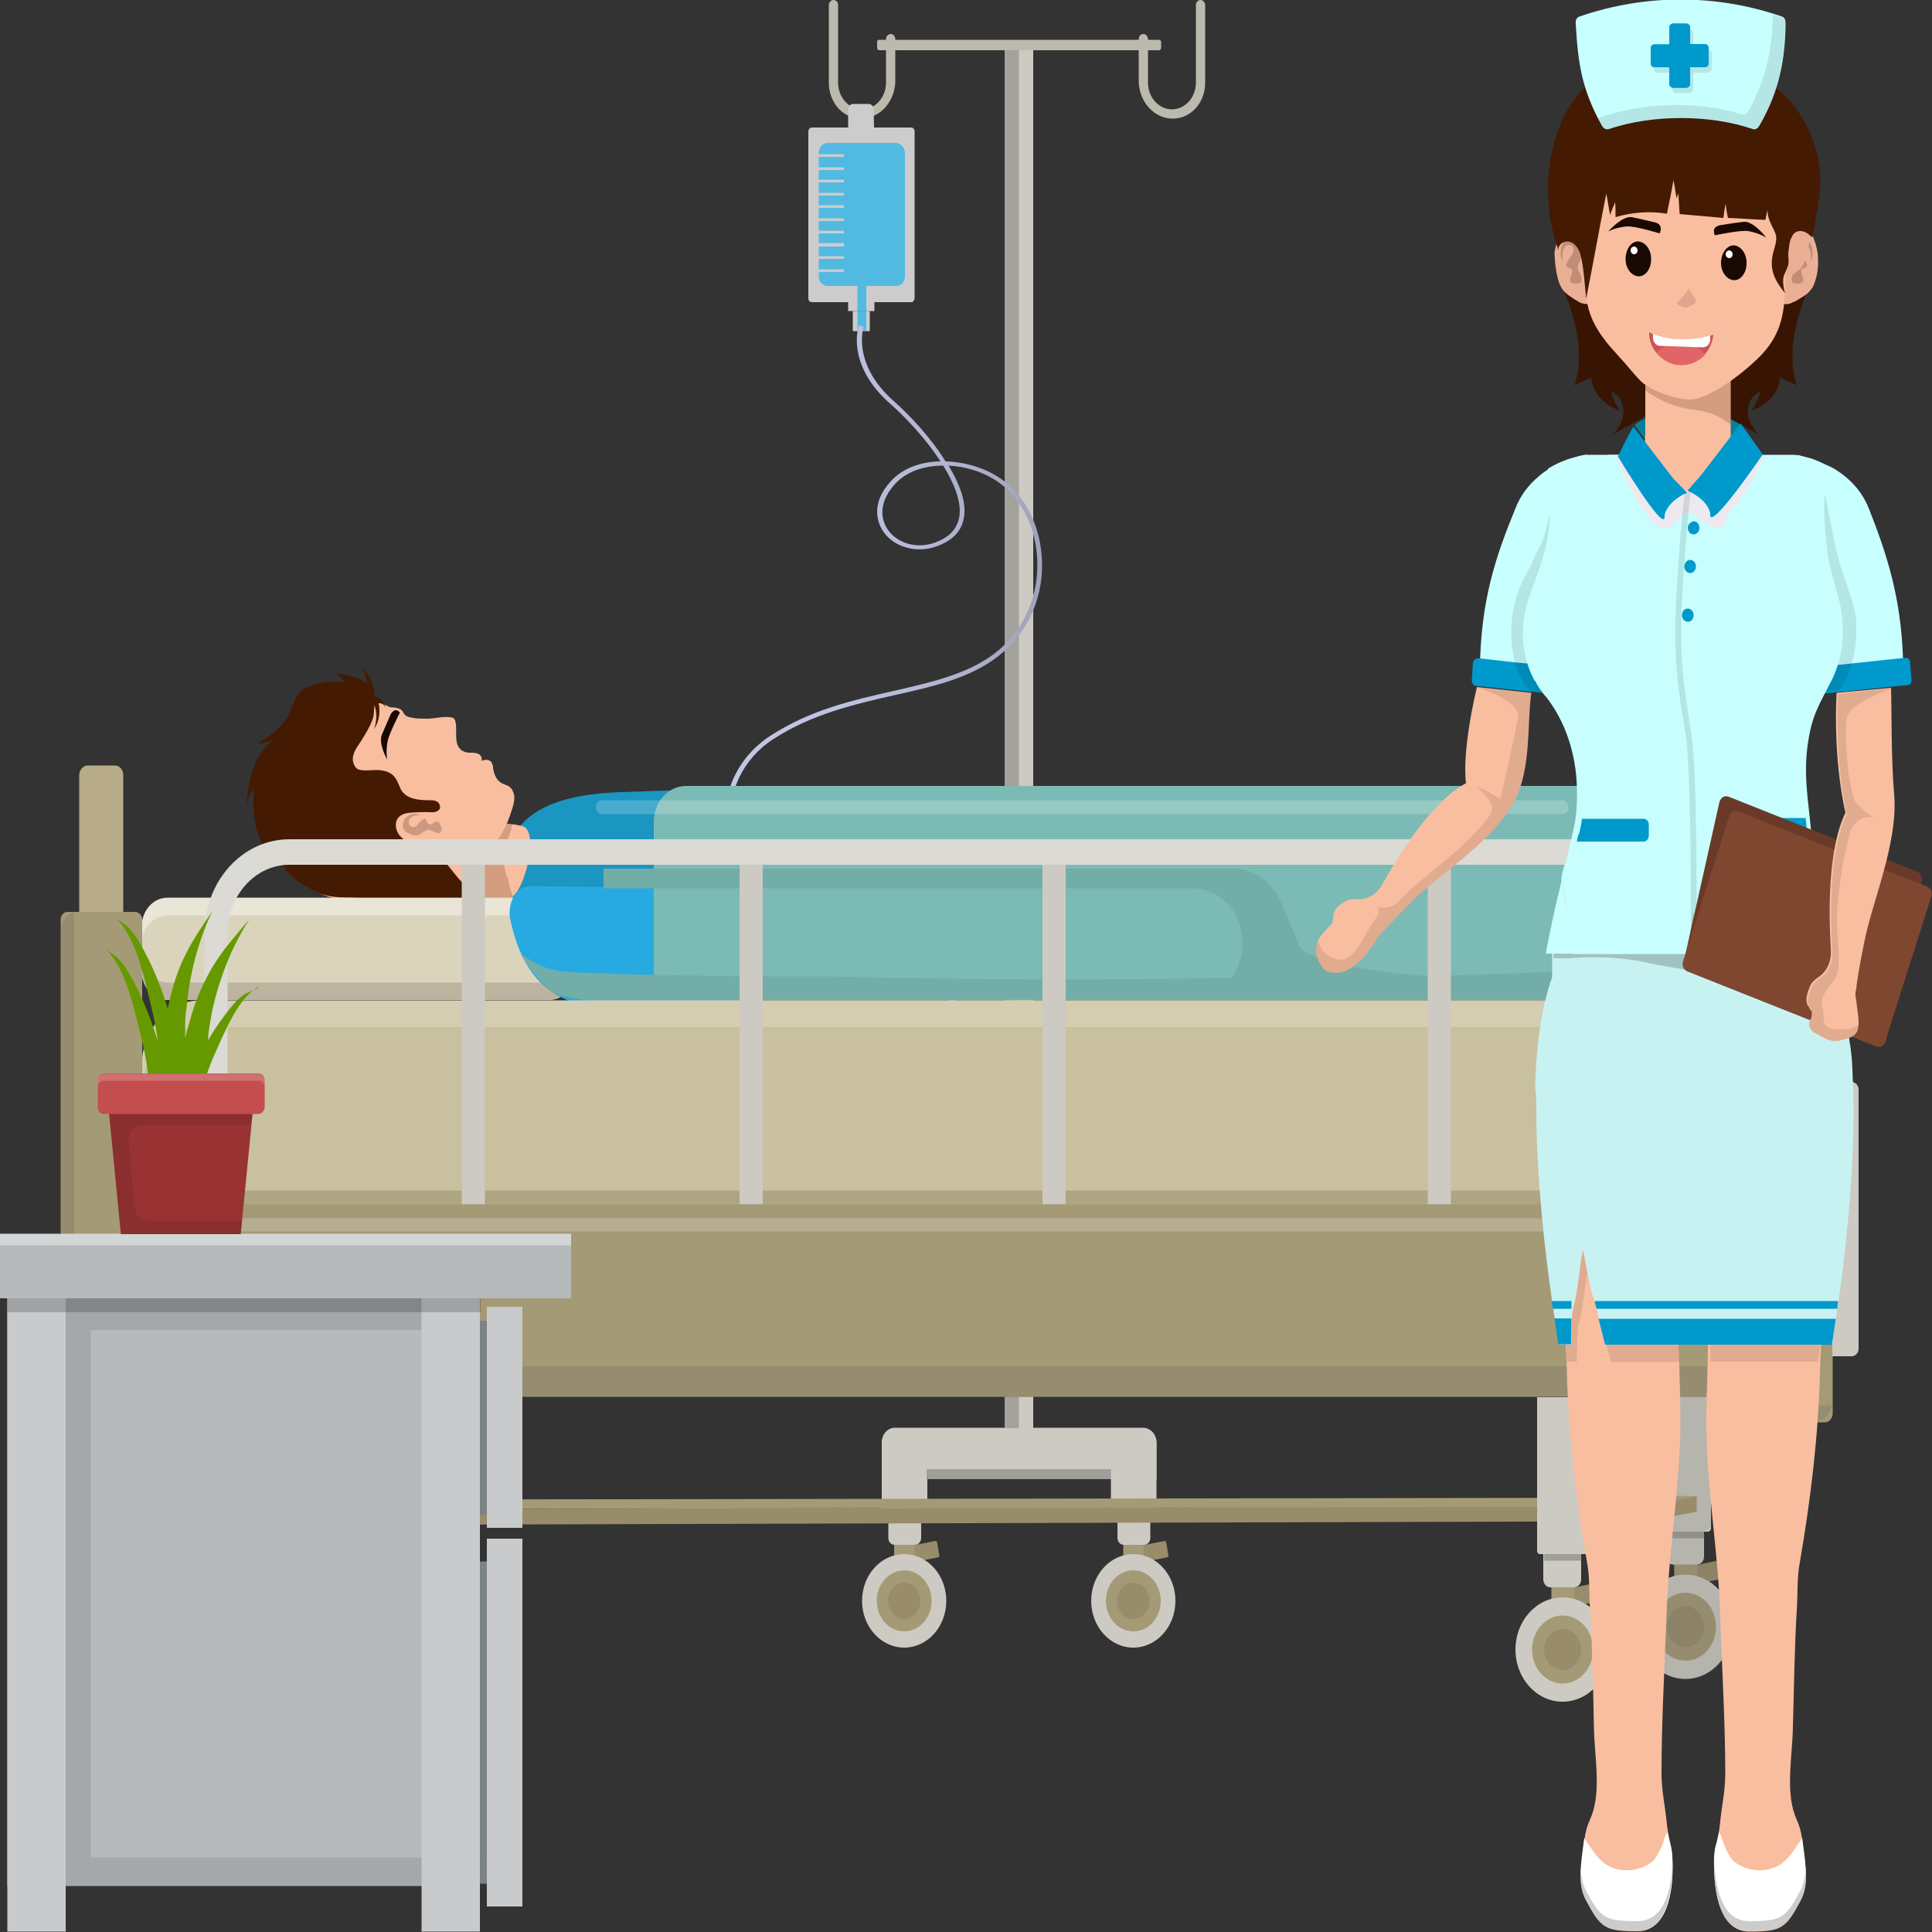 <?xml version="1.0" encoding="utf-8"?>
<!-- Generator: Adobe Illustrator 25.1.0, SVG Export Plug-In . SVG Version: 6.00 Build 0)  -->
<svg version="1.1" id="Layer_1" xmlns="http://www.w3.org/2000/svg" xmlns:xlink="http://www.w3.org/1999/xlink" x="0px" y="0px"
	 viewBox="0 0 500 500" style="enable-background:new 0 0 500 500;" xml:space="preserve">
<rect x="0" y="0" width="500" height="500" fill="#333333" stroke="none"/>
<style type="text/css">
	.st0{fill:#A6D6EC;}
	.st1{fill:#BCB9AD;}
	.st2{fill:#998C6A;}
	.st3{fill:#A59A76;}
	.st4{fill:#CCCAC2;}
	.st5{opacity:0.4;fill:#5D5D5D;enable-background:new    ;}
	.st6{opacity:0.2;enable-background:new    ;}
	.st7{fill:#CCCCCC;}
	.st8{opacity:0.6;fill:#00AEEF;enable-background:new    ;}
	.st9{fill:url(#SVGID_1_);}
	.st10{opacity:0.2;fill:#5D5D5D;enable-background:new    ;}
	.st11{fill:#1A96C1;}
	.st12{fill:#F9BEA0;}
	.st13{opacity:0.2;fill:#441A02;enable-background:new    ;}
	.st14{fill:#441A02;}
	.st15{fill:#DBD4BD;}
	.st16{fill:#BCB49F;}
	.st17{opacity:0.4;}
	.st18{fill:#FFFFFF;}
	.st19{fill:#27AAE1;}
	.st20{fill:#7CBAB5;}
	.st21{opacity:0.1;enable-background:new    ;}
	.st22{fill:#73ADA8;}
	.st23{opacity:0.2;fill:#FFFFFF;enable-background:new    ;}
	.st24{fill:#C9C09F;}
	.st25{opacity:0.7;}
	.st26{opacity:0.2;}
	.st27{fill:#DBDAD5;}
	.st28{fill:#B7AB88;}
	.st29{fill:#381402;}
	.st30{fill:#C8F2F2;}
	.st31{fill:#EDEAEF;}
	.st32{fill:#D05945;}
	.st33{fill:#C8FFFF;}
	.st34{fill:#0099CC;}
	.st35{fill:#C8FEFE;}
	.st36{fill:#EAB096;}
	.st37{opacity:0.2;fill:#190902;enable-background:new    ;}
	.st38{fill:#077F9B;}
	.st39{fill:#EAAE94;}
	.st40{fill:#E0A58C;}
	.st41{fill:#190902;}
	.st42{fill:#CE5259;}
	.st43{fill:#E16567;}
	.st44{opacity:0.1;}
	.st45{fill:#6B3928;}
	.st46{fill:#7F4730;}
	.st47{fill:#B6BABD;}
	.st48{fill:#7C8387;}
	.st49{fill:#C8CACC;}
	.st50{opacity:0.4;fill:#FFFFFF;enable-background:new    ;}
	.st51{fill:#669900;}
	.st52{fill:#993333;}
	.st53{fill:#C44D4D;}
</style>
<g id="Objects">
	<path class="st0" d="M469.8,417.9v0.4C469.8,418.2,469.8,418,469.8,417.9L469.8,417.9z"/>
	<g>
		<g>
			<g>
				<path class="st1" d="M300,13h-72.5c-0.2,0-0.5-0.3-0.5-0.5v-1.7c0-0.3,0.2-0.5,0.5-0.5H300c0.2,0,0.5,0.3,0.5,0.5v1.7
					C300.4,12.7,300.2,13,300,13z"/>
				<g>
					<g>
						<path class="st2" d="M242.9,403l-9.1,1.8c-0.2,0-0.4-0.1-0.4-0.3l-0.6-3.5c0-0.3,0.1-0.4,0.2-0.4l9.1-1.8
							c0.2,0,0.4,0.1,0.4,0.3l0.6,3.5C243.2,402.7,243,403,242.9,403z"/>
						<path class="st3" d="M236,407.8h-3.9c-0.4,0-0.7-0.4-0.7-0.8v-27.4h5.3V407C236.7,407.4,236.4,407.8,236,407.8z"/>
						<path class="st4" d="M235,371.6c1.9,0,3.4,1.7,3.4,3.8V398c0,1-0.7,1.8-1.6,1.8h-5.3c-0.9,0-1.6-0.8-1.6-1.8v-22.6
							c0-2.1,1.5-3.8,3.4-3.8H235z"/>
						<path class="st4" d="M239.2,392.2h-10.3c-0.4,0-0.7-0.4-0.7-0.8v-18.2c0-0.9,0.7-1.7,1.5-1.7h8.8c0.8,0,1.5,0.8,1.5,1.7v18.2
							C240,391.9,239.7,392.2,239.2,392.2z"/>
						<g>
							<ellipse class="st4" cx="234" cy="414.3" rx="10.9" ry="12.1"/>
							<ellipse class="st3" cx="234" cy="414.3" rx="7.1" ry="7.9"/>
							<ellipse class="st2" cx="234" cy="414.3" rx="4.2" ry="4.7"/>
						</g>
						<rect x="229.7" y="392.2" class="st5" width="8.7" height="1.6"/>
					</g>
					<g>
						<path class="st2" d="M302.2,403l-9.1,1.8c-0.2,0-0.4-0.1-0.4-0.3l-0.6-3.5c0-0.3,0.1-0.4,0.2-0.4l9.1-1.8
							c0.2,0,0.4,0.1,0.4,0.3l0.6,3.5C302.4,402.7,302.3,403,302.2,403z"/>
						<path class="st3" d="M295.3,407.8h-3.9c-0.4,0-0.7-0.4-0.7-0.8v-27.4h5.3V407C296,407.4,295.7,407.8,295.3,407.8z"/>
						<path class="st4" d="M294.3,371.6c1.9,0,3.4,1.7,3.4,3.8V398c0,1-0.7,1.8-1.6,1.8h-5.3c-0.9,0-1.6-0.8-1.6-1.8v-22.6
							c0-2.1,1.5-3.8,3.4-3.8H294.3z"/>
						<path class="st4" d="M298.5,392.2h-10.3c-0.4,0-0.7-0.4-0.7-0.8v-18.2c0-0.9,0.7-1.7,1.5-1.7h8.8c0.8,0,1.5,0.8,1.5,1.7v18.2
							C299.3,391.9,298.9,392.2,298.5,392.2z"/>
						<g>
							<ellipse class="st4" cx="293.3" cy="414.3" rx="10.9" ry="12.1"/>
							<ellipse class="st3" cx="293.3" cy="414.3" rx="7.1" ry="7.9"/>
							<ellipse class="st2" cx="293.3" cy="414.3" rx="4.2" ry="4.7"/>
						</g>
						<rect x="289" y="392.2" class="st5" width="8.7" height="1.6"/>
					</g>
					<path class="st4" d="M299.3,373.3v9.5h-71.1v-9.5c0-2.1,1.5-3.8,3.4-3.8h64.3C297.8,369.6,299.3,371.2,299.3,373.3z"/>
					<rect x="239.8" y="380.2" class="st5" width="47.7" height="2.6"/>
					<rect x="260" y="13" class="st4" width="7.4" height="356.6"/>
					<rect x="260" y="13" class="st6" width="3.7" height="356.6"/>
				</g>
				<g>
					<path class="st1" d="M222.9,30.7c-4.7,0-8.4-4.1-8.4-9.3V1.3c0-0.6,0.5-1.3,1.2-1.3c0.6,0,1.2,0.5,1.2,1.3v20.1
						c0,3.8,2.8,6.9,6.2,6.9s6.2-3.1,6.2-6.9V10.1c0-0.6,0.5-1.3,1.2-1.3c0.6,0,1.2,0.5,1.2,1.3v11.3
						C231.4,26.6,227.5,30.7,222.9,30.7z"/>
				</g>
				<g>
					<path class="st1" d="M303.5,30.7c4.7,0,8.4-4.1,8.4-9.3V1.3c0-0.6-0.5-1.3-1.2-1.3c-0.6,0-1.2,0.5-1.2,1.3v20.1
						c0,3.8-2.8,6.9-6.2,6.9s-6.2-3.1-6.2-6.9V10.1c0-0.6-0.5-1.3-1.2-1.3c-0.6,0-1.2,0.5-1.2,1.3v11.3
						C295,26.6,298.8,30.7,303.5,30.7z"/>
				</g>
				<g>
					<rect x="219.5" y="78.2" class="st7" width="6.8" height="2.3"/>
					<rect x="220.7" y="80.5" class="st7" width="4.4" height="5.2"/>
					<g>
						<path class="st7" d="M235.8,78.2h-25.7c-0.5,0-0.9-0.4-0.9-1V34c0-0.5,0.4-1,0.9-1h25.7c0.5,0,0.9,0.4,0.9,1v43.2
							C236.6,77.8,236.3,78.2,235.8,78.2z"/>
						<path class="st8" d="M234.2,39.5v32c0,1.4-1.1,2.5-2.2,2.5h-7.8v11.5h-2.3V74h-7.8c-1.3,0-2.2-1.2-2.2-2.5v-32
							c0-1.4,1.1-2.5,2.2-2.5h18C233.1,37.1,234.2,38.3,234.2,39.5z"/>
						<path class="st7" d="M226.2,33.1h-6.7v-4.8c0-0.8,0.6-1.4,1.3-1.4h4c0.7,0,1.3,0.6,1.3,1.4L226.2,33.1L226.2,33.1z"/>
					</g>
					<g>
						<path class="st7" d="M218.3,40.6h-7.1c-0.1,0-0.1-0.1-0.1-0.1V40c0-0.1,0.1-0.1,0.1-0.1h7.1c0.1,0,0.1,0.1,0.1,0.1v0.5
							C218.4,40.6,218.3,40.6,218.3,40.6z"/>
						<path class="st7" d="M218.3,44h-7.1c-0.1,0-0.1-0.1-0.1-0.1v-0.5c0-0.1,0.1-0.1,0.1-0.1h7.1c0.1,0,0.1,0.1,0.1,0.1v0.5
							L218.3,44z"/>
						<path class="st7" d="M218.3,47.2h-7.1c-0.1,0-0.1-0.1-0.1-0.1v-0.5c0-0.1,0.1-0.1,0.1-0.1h7.1c0.1,0,0.1,0.1,0.1,0.1v0.5
							C218.4,47.2,218.3,47.2,218.3,47.2z"/>
						<path class="st7" d="M218.3,50.6h-7.1c-0.1,0-0.1-0.1-0.1-0.1V50c0-0.1,0.1-0.1,0.1-0.1h7.1c0.1,0,0.1,0.1,0.1,0.1v0.5
							C218.4,50.4,218.3,50.6,218.3,50.6z"/>
						<path class="st7" d="M218.3,53.8h-7.1c-0.1,0-0.1-0.1-0.1-0.1v-0.5c0-0.1,0.1-0.1,0.1-0.1h7.1c0.1,0,0.1,0.1,0.1,0.1v0.5
							C218.4,53.8,218.3,53.8,218.3,53.8z"/>
						<path class="st7" d="M218.3,57.2h-7.1c-0.1,0-0.1-0.1-0.1-0.1v-0.5c0-0.1,0.1-0.1,0.1-0.1h7.1c0.1,0,0.1,0.1,0.1,0.1v0.5
							L218.3,57.2z"/>
						<path class="st7" d="M218.3,60.4h-7.1c-0.1,0-0.1-0.1-0.1-0.1v-0.5c0-0.1,0.1-0.1,0.1-0.1h7.1c0.1,0,0.1,0.1,0.1,0.1v0.5
							C218.4,60.4,218.3,60.4,218.3,60.4z"/>
						<path class="st7" d="M218.3,63.8h-7.1c-0.1,0-0.1-0.1-0.1-0.1V63c0-0.1,0.1-0.1,0.1-0.1h7.1c0.1,0,0.1,0.1,0.1,0.1v0.5
							C218.4,63.7,218.3,63.8,218.3,63.8z"/>
						<path class="st7" d="M218.3,67h-7.1c-0.1,0-0.1-0.1-0.1-0.1v-0.5c0-0.1,0.1-0.1,0.1-0.1h7.1c0.1,0,0.1,0.1,0.1,0.1v0.5
							L218.3,67z"/>
						<path class="st7" d="M218.3,70.4h-7.1c-0.1,0-0.1-0.1-0.1-0.1v-0.5c0-0.1,0.1-0.1,0.1-0.1h7.1c0.1,0,0.1,0.1,0.1,0.1v0.5
							L218.3,70.4z"/>
					</g>
				</g>
			</g>
			
				<linearGradient id="SVGID_1_" gradientUnits="userSpaceOnUse" x1="187.712" y1="315.2" x2="269.765" y2="315.2" gradientTransform="matrix(1 0 0 -1 0 499)">
				<stop  offset="0" style="stop-color:#C3C7E6"/>
				<stop  offset="0.296" style="stop-color:#C0C3E2"/>
				<stop  offset="0.607" style="stop-color:#B6B9D5"/>
				<stop  offset="0.924" style="stop-color:#A5A7C0"/>
				<stop  offset="1" style="stop-color:#A0A2BA"/>
			</linearGradient>
			<path class="st9" d="M226,283.4l-0.4-1.1c0.2-0.1,24.1-5.7,23.1-16.7c-0.7-8.6-10.4-12.4-25.1-18.2c-4.2-1.6-8.9-3.5-13.8-5.6
				c-12.6-5.5-20.8-15.6-22-27.1c-1.1-9.8,3.3-18.9,11.6-24.3c10.3-6.7,21.3-9.2,31.9-11.6c10.5-2.4,20.6-4.7,27.7-11
				s10.5-15.9,9.2-25.7c-1.1-8.2-5.4-15-11.7-18.5c-3.2-1.8-7.1-2.9-11-3.1c2.8,4.7,4.6,9.3,4,13.2c-0.4,2.9-2,5.1-4.7,6.6
				c-5.8,3.3-11.7,1.8-14.8-1.1c-3.4-3.2-4.7-8.9,0.4-14.5c3.2-3.6,7.9-5.2,13-5.3c-3.7-5.7-8.8-11.2-13-14.9
				c-11.5-10.1-8.3-19.9-8.1-20.3l1.2,0.3c0,0.1-3.2,9.6,7.8,19.3c4.3,3.8,9.7,9.6,13.4,15.6c4.3,0.1,8.8,1.3,12.4,3.3
				c6.7,3.7,11.1,10.7,12.3,19.3c1.4,10.1-2.2,20.1-9.6,26.6c-7.4,6.6-17.5,8.9-28.3,11.3c-10.5,2.4-21.4,4.9-31.4,11.4
				c-7.9,5.1-12,13.9-11.1,23.3c1.2,11.1,9.1,20.8,21.3,26.2c4.9,2.1,9.6,4,13.8,5.6c14.5,5.7,25,9.8,25.8,19.1
				C251.1,277.5,227,283.1,226,283.4z M244.1,120.5c-4.9,0-9.6,1.5-12.6,4.9c-4.9,5.5-3.3,10.5-0.5,13.1c2.8,2.6,7.9,3.9,13.2,0.9
				c2.3-1.3,3.7-3.3,4.1-5.8C248.8,129.8,247,125.2,244.1,120.5z"/>
			<g>
				<g>
					<g>
						<g>
							<path class="st2" d="M93.9,408.5l-10.3,2.1c-0.2,0-0.4-0.1-0.4-0.3l-0.7-4c0-0.3,0.1-0.4,0.2-0.4l10.3-2.1
								c0.2,0,0.4,0.1,0.4,0.3l0.7,4C94.1,408.2,94,408.3,93.9,408.5z"/>
							<path class="st3" d="M86.2,413.8h-4.4c-0.4,0-0.7-0.4-0.7-0.8v-48.2h6V413C87,413.4,86.6,413.8,86.2,413.8z"/>
							<path class="st4" d="M88.7,355.7v47.1c0,1.2-0.8,2.1-1.9,2.1h-6c-1.1,0-1.9-0.9-1.9-2.1v-47.1H88.7z"/>
							<path class="st4" d="M89.8,396.4H78.1c-0.4,0-0.7-0.4-0.7-0.8v-39.8h13.2v39.8C90.5,396,90.3,396.4,89.8,396.4z"/>
							<g>
								<ellipse class="st4" cx="83.9" cy="421" rx="12.2" ry="13.5"/>
								<ellipse class="st3" cx="83.9" cy="421" rx="7.9" ry="8.8"/>
								<path class="st2" d="M88.7,421c0,2.9-2.1,5.3-4.8,5.3c-2.6,0-4.8-2.3-4.8-5.3c0-2.9,2.1-5.3,4.8-5.3
									C86.6,415.7,88.7,418.2,88.7,421z"/>
							</g>
							<rect x="79.1" y="396.4" class="st5" width="9.7" height="1.7"/>
						</g>
						<path class="st10" d="M89.7,409.2l3.7-0.8c0.5-0.1,0.8-0.5,0.7-1l-0.5-2.9c-0.1-0.5-0.5-0.9-0.9-0.8l-5.6,1.2v-0.1l0,0
							c1.1,0,1.9-0.9,1.9-2.1V398v-1.7l0,0c0.9,0,1.8-0.9,1.8-2.1v-38.6H77.4v38.6c0,1,0.8,1.9,1.8,2.1l0,0v1.7v4.7
							c0,1.2,0.8,2.1,1.9,2.1v3.2c-5.3,1.4-9.1,6.7-9.1,13c0,7.4,5.4,13.5,12.2,13.5c6.7,0,12.2-6,12.2-13.5
							C96.1,416,93.4,411.6,89.7,409.2z"/>
					</g>
					<polygon class="st2" points="49.2,397 81.1,391.2 87,391.2 54.9,397.2 					"/>
					<polygon class="st3" points="49.2,393 81.1,387.1 87,387.2 54.9,393.2 					"/>
					<g>
						<path class="st2" d="M62.1,414.3l-10.3,2.1c-0.2,0-0.4-0.1-0.4-0.3l-0.7-4c0-0.3,0.1-0.4,0.2-0.4l10.3-2.1
							c0.2,0,0.4,0.1,0.4,0.3l0.7,4C62.4,414,62.3,414.3,62.1,414.3z"/>
						<path class="st3" d="M54.5,419.6H50c-0.4,0-0.7-0.4-0.7-0.8v-48.2h6v48.2C55.2,419.2,54.8,419.6,54.5,419.6z"/>
						<path class="st4" d="M57.1,361.6v47.1c0,1.2-0.8,2.1-1.9,2.1h-6c-1.1,0-1.9-0.9-1.9-2.1v-47.1H57.1z"/>
						<path class="st4" d="M58.1,402.2H46.4c-0.4,0-0.7-0.4-0.7-0.8v-39.8h13.2v39.8C58.8,401.8,58.5,402.2,58.1,402.2z"/>
						<g>
							<ellipse class="st4" cx="52.1" cy="426.9" rx="12.2" ry="13.5"/>
							<ellipse class="st3" cx="52.1" cy="426.9" rx="7.9" ry="8.8"/>
							<ellipse class="st2" cx="52.1" cy="426.9" rx="4.8" ry="5.3"/>
						</g>
						<rect x="47.3" y="402.2" class="st5" width="9.7" height="1.7"/>
					</g>
					<polygon class="st2" points="87,387.2 87,391.2 58.8,396.5 58.8,392.4 68.7,390.6 81.7,388.1 					"/>
				</g>
				<polyline class="st2" points="68.7,390.7 425.7,389.7 425.7,393.7 68.7,394.7 				"/>
				<polygon class="st3" points="431.3,387.6 424.5,389.9 87,390.6 68.7,390.6 68.7,390.6 81.7,388.1 87,388.1 				"/>
				<g>
					<g>
						<g>
							<path class="st2" d="M446,408.5l-10.3,2.1c-0.2,0-0.4-0.1-0.4-0.3l-0.7-4c0-0.3,0.1-0.4,0.2-0.4l10.3-2.1
								c0.2,0,0.4,0.1,0.4,0.3l0.7,4C446.3,408.2,446.2,408.3,446,408.5z"/>
							<path class="st3" d="M438.4,413.8H434c-0.4,0-0.7-0.4-0.7-0.8v-48.2h6V413C439.1,413.4,438.7,413.8,438.4,413.8z"/>
							<path class="st4" d="M441,355.7v47.1c0,1.2-0.8,2.1-1.9,2.1h-6c-1.1,0-1.9-0.9-1.9-2.1v-47.1H441z"/>
							<path class="st4" d="M442,396.4h-11.7c-0.4,0-0.7-0.4-0.7-0.8v-39.8h13.2v39.8C442.7,396,442.4,396.4,442,396.4z"/>
							<g>
								<ellipse class="st4" cx="436.2" cy="421" rx="12.2" ry="13.5"/>
								<ellipse class="st3" cx="436.2" cy="421" rx="7.9" ry="8.8"/>
								<ellipse class="st2" cx="436.2" cy="421" rx="4.8" ry="5.3"/>
							</g>
							<rect x="431.3" y="396.4" class="st5" width="9.7" height="1.7"/>
						</g>
						<path class="st10" d="M441.8,409.2l3.7-0.8c0.5-0.1,0.8-0.5,0.7-1l-0.5-2.9c-0.1-0.5-0.5-0.9-0.9-0.8l-5.6,1.2v-0.1l0,0
							c1.1,0,1.9-0.9,1.9-2.1V398v-1.7l0,0c0.9,0,1.8-0.9,1.8-2.1v-38.6h-13.2v38.6c0,1,0.8,1.9,1.8,2.1l0,0v1.7v4.7
							c0,1.2,0.8,2.1,1.9,2.1v3.2c-5.3,1.4-9.1,6.7-9.1,13c0,7.4,5.4,13.5,12.2,13.5c6.7,0,12.2-6,12.2-13.5
							C448.2,416,445.6,411.6,441.8,409.2z"/>
					</g>
					<polygon class="st2" points="401.5,397 433.3,391.2 439.1,391.2 407.1,397.2 					"/>
					<polygon class="st3" points="401.5,393 433.3,387.1 439.1,387.2 407.1,393.2 					"/>
					<g>
						<path class="st2" d="M414.3,414.3l-10.3,2.1c-0.2,0-0.4-0.1-0.4-0.3l-0.7-4c0-0.3,0.1-0.4,0.2-0.4l10.3-2.1
							c0.2,0,0.4,0.1,0.4,0.3l0.7,4C414.5,414,414.4,414.3,414.3,414.3z"/>
						<path class="st3" d="M406.6,419.6h-4.4c-0.4,0-0.7-0.4-0.7-0.8v-48.2h6v48.2C407.3,419.2,407.1,419.6,406.6,419.6z"/>
						<path class="st4" d="M409.2,361.6v47.1c0,1.2-0.8,2.1-1.9,2.1h-6c-1.1,0-1.9-0.9-1.9-2.1v-47.1H409.2z"/>
						<path class="st4" d="M410.2,402.2h-11.7c-0.4,0-0.7-0.4-0.7-0.8v-39.8H411v39.8C410.9,401.8,410.7,402.2,410.2,402.2z"/>
						<g>
							<ellipse class="st4" cx="404.4" cy="426.9" rx="12.2" ry="13.5"/>
							<ellipse class="st3" cx="404.4" cy="426.9" rx="7.9" ry="8.8"/>
							<ellipse class="st2" cx="404.4" cy="426.9" rx="4.8" ry="5.3"/>
						</g>
						<rect x="399.6" y="402.2" class="st5" width="9.7" height="1.7"/>
					</g>
					<polygon class="st2" points="439.1,387.2 439.1,391.2 410.9,396.5 410.9,392.4 					"/>
				</g>
				<g>
					<path class="st11" d="M127.7,235.7c0-0.1,0-0.3,0-0.3c-0.7-9.6,3.3-19.1,9.2-23.9c6.2-5.1,16.1-6.2,23.5-6.5
						c27.6-1,47.2-0.9,47.2-0.9l0.5,53.3c0,0.8-6.4,0.8-7,0.8c-9.7,0.4-19.4,0.4-29.1,0.1c-12.2-0.4-27.5,1.3-37.6-8.6
						C130.9,246.5,128.1,241.1,127.7,235.7z"/>
					<g>
						<path class="st12" d="M137.1,220.6c-0.1,0.6-0.2,1.2-0.2,1.7c-0.6,2.9-2,7.8-4.2,9.7c-0.1,0.1-0.1,0.1-0.2,0.3
							c-1.2,0.9-2.9,0.4-4.3,0.4c-2.6-0.1-5.1-0.3-7.6-0.4c-0.6,0-1.2-0.1-1.9-0.1c0,0-0.1,0-0.2,0s-0.1,0-0.2,0l-9.4-0.4l-3.9-0.1
							l0.7-18.3c0.5-1.7,0.9-3.1,1.3-4.1l2.2,0.4l1.2,0.1h0.1h0.1l17.8,2.9c0,0,2.3,0.4,4.1,0.6c1.2,0.1,2.2,0.4,2.2,0.4
							C137.2,213.8,137.5,217.7,137.1,220.6z"/>
						<path class="st13" d="M132.7,231.8c-0.1,0.1-0.1,0.1-0.2,0.3c-1.2,0.9-2.9,0.4-4.3,0.4c-2.6-0.1-5.1-0.3-7.6-0.4
							c-0.6,0-1.2-0.1-1.9-0.1c0,0-0.1,0-0.2,0s-0.1,0-0.2,0c-2,0-9.2,0-9.4-0.4c-0.2-1-0.6-2.6-0.9-4.3c0.1-4,0.4-8.2,0.5-12.2
							c0.1-1.6-0.4-4.4,0.8-5.8c0.1-0.1,0.9,0.1,1.2,0.1h0.1h0.1l17.8,2.9c0,0,2.3,0.4,4.1,0.6c0,0.3,0,0.5-0.1,0.8
							c-0.1,0.9-0.5,1.8-0.8,2.7c-0.7,1.9-1.3,4-1.3,6.1c0,1.8,0.4,3.4,1.1,5.1C131.8,229.1,132.1,230.5,132.7,231.8z"/>
					</g>
					<path class="st12" d="M132,211c-0.8,2.3-2,4.9-3.5,6.6c-1.2,1.3-2.6,2.2-3.9,3.4c-2.8,2.7-4.2,7-7.4,9.2
						c-3.2,2.2-7.5,2.2-11.1,2.3c-6.2,0.1-12.4,0-18.5,0c-4.6,0-9.5-4.4-12.5-7.9c-3.9-4.4-6.4-10.4-6.7-16.6c0-0.3,0-0.6,0-0.9
						c0-5.4,1.6-10.9,4.8-15.2c3.3-4.4,7.8-7.3,12.7-8.8c2.8-0.9,5.7-1.4,8.5-1.6c1.5-0.1,2.9-0.3,4.4,0.4c0.6,0.3,1.2,0.6,1.8,1
						c0.6,0.3,1.3,0.1,2,0.3c0.6,0.1,1.3,0.4,1.6,0.9c0.2,0.3,0.4,0.8,0.7,1c0.6,0.6,1.9,0.6,2.7,0.8c1.1,0.1,2.2,0.1,3.3,0.1
						c1.9-0.1,3.7-0.6,5.5-0.4c0.9,0.1,1.3,0.3,1.5,1.3c0.5,2.3-0.6,5.7,1.6,7.3c0.1,0.1,0.1,0.1,0.2,0.1c0.6,0.4,1.3,0.5,2,0.5
						c0.7,0,1.4,0,2.1,0.3c0.6,0.3,1.2,1.2,0.7,1.8c0.9-0.3,2.1-0.5,2.7,0.4c0.2,0.4,0.4,0.9,0.4,1.3c0.1,1.3,0.7,3,1.8,3.8
						c1.2,0.9,2.5,0.6,3.3,2.3c0.9,1.8,0.1,3.9-0.5,5.7C132.1,210.6,132.1,210.8,132,211z"/>
					<path class="st14" d="M114.8,222.6c1.8,2.1,3.4,4.4,5.4,6.4c0.8,0.9,3.3,2.3,1.3,3c-2.6,0.8-5.7,0.6-8.4,0.6
						c-2.7,0-5.4,0-7.9,0c-4.9-0.1-9.9-0.1-14.8-0.3c-1.9,0-3.9-0.1-5.7-0.5c-1.8-0.4-3.5-1.3-5.1-2.2c-1.8-1-3.5-2.1-4.9-3.6
						c-1.4-1.6-2.5-3.6-2.5-5.8c0.2,1.3,0.5,2.6,0.6,4c-3-1.8-5.1-5.3-6.2-8.9c-1.1-3.6-1.2-7.7-0.9-11.5c-0.8,1.4-1.5,2.9-2,4.5
						c0.4-3.2,0.8-6.5,1.9-9.5s2.9-5.8,5.4-7.4c-1.4,0.6-2.8,1-4.3,1c2.9-1.8,6-3.8,7.7-6.9c1.2-2.1,1.6-4.5,3.2-6.4
						c0.6-0.6,1.3-1,2.1-1.3c1.1-0.4,2.1-0.8,3.2-1c1.1-0.3,2.2-0.4,3.3-0.4c0.4,0,2.9,0,3,0.4c-0.5-1-1.2-1.9-2.1-2.5
						c2.8,0.4,5.7,0.8,7.9,2.7c-0.2-1.6-0.7-3-1.4-4.4c1.9,2.1,3.5,4.8,3.3,7.8c1.4,0,2.7,1.3,3,2.9c-0.2-0.8-1.1-1.4-1.9-1.3
						c0.5,2.3,0.1,4.8-1.2,6.7c0.7-1.9,0.8-4.3,0.1-6.2c-0.1,0.9-0.1,1.8-0.2,2.7c-0.1,0.8-0.6,1.7-0.9,2.5c-0.7,1.4-1.5,2.7-2.3,4
						c-0.8,1.2-1.8,2.5-2.1,3.9c-0.4,1.4,0.4,3.4,1.6,3.6c1.5,0.4,3.5,0,5,0.1c1.5,0.1,3.2,0.5,4.2,1.9c0.7,0.9,1.1,2.2,1.6,3.2
						c1.5,2.5,4.7,2.7,7.4,2.7c0.6,0,1.2,0,1.8,0.3c0.6,0.3,0.9,0.9,0.9,1.6c-0.2,1-1.5,1.3-2.5,1.2c-1.6-0.1-3.4,0-5,0.1
						c-1.3,0.1-2.6,0.4-3.4,1.4s-0.7,2.7,0,3.9c0.7,1.2,1.8,1.9,2.9,2.5c0.9,0.4,1.9,0.8,2.8,0.9c0.9,0.3,2,0.3,2.9,0.6
						C112.7,220.3,113.7,221.5,114.8,222.6z"/>
					<g>
						<path class="st15" d="M142,258.8H43.4c-3.6,0-6.7-3.2-6.7-7.4v-11.7c0-4,2.9-7.4,6.7-7.4H142c3.6,0,6.7,3.2,6.7,7.4v11.7
							C148.7,255.6,145.7,258.8,142,258.8z"/>
						<path class="st16" d="M142,254.3H43.4c-3.6,0-6.7-3.2-6.7-7.4v4.5c0,4,2.9,7.4,6.7,7.4H142c3.6,0,6.7-3.2,6.7-7.4v-4.5
							C148.7,251,145.7,254.3,142,254.3z"/>
						<g class="st17">
							<path class="st18" d="M148.7,239.8v4.5c0-4-2.9-7.4-6.7-7.4H43.4c-3.6,0-6.7,3.2-6.7,7.4v-4.5c0-4,2.9-7.4,6.7-7.4H142
								C145.7,232.4,148.7,235.7,148.7,239.8z"/>
						</g>
					</g>
					<path class="st19" d="M195.2,232.5c0,0-0.8,11.3-1.5,20.4c-0.1,2.1-0.4,4.1-0.5,5.8c-0.2,3.4-0.5,5.6-0.5,5.6
						c0,0.5-4.4-0.1-4.8-0.1c-6.5-0.6-13.2-1.4-19.8-2.3c-8.7-1.3-18.4,0-26-5.7c-3.3-2.5-5.5-5.6-7.1-9.1c-1.3-2.7-2.2-5.8-2.9-8.9
						c-0.6-2.3,0-5.2,1.4-7c2-2.6,5.1-1.8,7.9-1.8c9.1,0,18.2,0.1,27.4,0.1c8.5,0.1,17.1,0.3,25.6,0.4
						C194.9,230,195.1,232.5,195.2,232.5z"/>
					<path class="st20" d="M450.4,203.4l-3.2,18.9l-6,36.6H169.2v-46.2c0-5.2,3.7-9.3,8.4-9.3h239.3c3.6,0,6.7-3.2,6.7-7.4v-1.2
						c0-4.7,3.4-8.4,7.6-8.4h11.7c4.2,0,7.6,3.8,7.6,8.4V203.4L450.4,203.4z"/>
					<path class="st21" d="M432.8,186.5c-0.9,0.9-2.1,1.7-3,2.6c-1.4,1.3-1.9,2.6-2.3,4.5c-0.7,2.9-1.3,5.7-1.6,8.7
						c-0.4,2.7-0.4,5.6-1.4,8.3c-1.2,3-3.9,4.9-6.2,6.2c0,0,4-7.9,0.8-10c-1.8-1.2-5.6-2.5-8.8-3.4h6.4c3.6,0,6.7-3.2,6.7-7.4v-1.2
						c0-4.7,3.4-8.4,7.6-8.4L432.8,186.5L432.8,186.5z"/>
					<path class="st22" d="M447,223.3c-2,5.7-4.8,11-8.8,15.3c-10.4,11.2-26.3,12.6-40.8,13.1c-8.9,0.4-17.8,0.6-26.7,0.9
						c-4.8,0.1-32.3-2.9-34.4-7.8l-4.8-11.3c-2.2-5.3-7.1-8.7-12.4-8.7H156.2v5.1h152.4l0,0c5.4,0,10.4,3.6,12.2,9.3
						c1.6,5.3,0.5,10.2-2.1,13.9c-34.5,0.6-69,0.5-103.5-0.4c-7.2,0-14.5,0-21.6,0c-8.2-0.1-16.4-0.3-24.6-0.4
						c-6.3-0.1-12.6-0.4-19.1-0.6c-2.6-0.1-5.1-0.3-7.6-0.9c-2.6-0.8-4.9-2.2-7.4-3.8c1.6,3.5,4.3,6.1,7.1,9.1
						c5.4,5.6,50.9,2.6,50.9,2.6h248.1l6-36.6C447.3,222.6,447.2,222.9,447,223.3z"/>
					<path class="st23" d="M404.4,210.7H155.8c-0.9,0-1.6-0.8-1.6-1.8l0,0c0-1,0.7-1.8,1.6-1.8h248.5c0.9,0,1.6,0.8,1.6,1.8l0,0
						C406.1,209.9,405.3,210.7,404.4,210.7z"/>
				</g>
				<g>
					<path class="st24" d="M446.3,315.5H43.7c-3.9,0-7-3.5-7-7.8v-31.9c0-9.3,6.8-16.9,15.2-16.9H438c8.4,0,15.2,7.5,15.2,16.9v31.9
						C453.4,312,450.2,315.5,446.3,315.5z"/>
					<g class="st25">
						<path class="st3" d="M453.4,300.3v7.3c0,4.3-3.2,7.8-7,7.8H43.7c-3.9,0-7-3.5-7-7.8v-7.3c0,4.3,3.2,7.8,7,7.8h402.6
							C450.2,308.2,453.4,304.7,453.4,300.3z"/>
					</g>
					<g class="st26">
						<path class="st18" d="M453.4,275.8v7c0-9.3-6.9-17-15.3-17H51.9c-8.4,0-15.3,7.7-15.3,17v-7c0-9.3,6.8-16.9,15.3-16.9H438
							C446.6,258.8,453.4,266.3,453.4,275.8z"/>
					</g>
				</g>
				<g>
					<g>
						<rect x="119.5" y="220.4" class="st4" width="6" height="91.3"/>
					</g>
					<g>
						<g>
							<rect x="191.4" y="220.4" class="st4" width="6" height="91.3"/>
						</g>
						<g>
							<rect x="269.8" y="220.4" class="st4" width="6" height="91.3"/>
						</g>
					</g>
					<g>
						<rect x="369.5" y="220.4" class="st4" width="6" height="91.3"/>
					</g>
					<g>
						<path class="st27" d="M415.1,217.2H74.9c-12.2,0-22,10.9-22,24.4v70.2h6v-65.1l0,0v-5.1c0-9.9,7.2-17.8,16-17.8h340.2
							c8.9,0,16,8,16,17.8v23.1l0,0v47.2h6v-70.2C437.1,228.1,427.3,217.2,415.1,217.2z"/>
					</g>
				</g>
				<rect x="15.9" y="311.7" class="st3" width="438.9" height="49.8"/>
				<polygon class="st10" points="43,353.6 43,311.7 15.9,311.7 15.9,361.6 454.8,361.6 454.8,353.6 				"/>
				<g>
					<path class="st28" d="M32,323.7H20.5V200.6c0-1.4,1.1-2.5,2.2-2.5h7c1.3,0,2.2,1.2,2.2,2.5v123.1H32z"/>
					<path class="st3" d="M34.7,368.1h-17c-1.1,0-2-0.9-2-2.2v-128c0-1,0.8-1.9,1.8-1.9H35c0.9,0,1.8,0.9,1.8,1.9v128
						C36.7,367.1,35.8,368.1,34.7,368.1z"/>
				</g>
				<g>
					<path class="st28" d="M469.6,350.1H458V227c0-1.4,1.1-2.5,2.2-2.5h7c1.3,0,2.2,1.2,2.2,2.5v123.1H469.6z"/>
					<path class="st3" d="M472.3,368.1h-17c-1.1,0-2-0.9-2-2.2V264.4c0-1,0.8-1.9,1.8-1.9h17.4c0.9,0,1.8,0.9,1.8,1.9v101.5
						C474.2,367.1,473.4,368.1,472.3,368.1z"/>
					<path class="st10" d="M35.1,363.8h-11c-2.7,0-4.9-2.5-4.9-5.4V236.6c0-0.1,0-0.4,0-0.5c-2,0.5-3.4,2.5-3.4,4.7v121.8
						c0,3,2.2,5.4,4.9,5.4h11c2.5,0,4.4-1.9,4.8-4.5C36.1,363.7,35.7,363.8,35.1,363.8z"/>
					<path class="st10" d="M472.7,363.8h-11c-2.7,0-4.9-2.5-4.9-5.4v-95.3c0-0.1,0-0.4,0-0.5c-2,0.5-3.4,2.5-3.4,4.7v95.3
						c0,3,2.2,5.4,4.9,5.4h11c2.5,0,4.4-1.9,4.8-4.5C473.7,363.7,473.1,363.8,472.7,363.8z"/>
				</g>
				<path class="st4" d="M479.2,351h-5v-71h5c0.9,0,1.8,0.9,1.8,1.9v67.2C481,350.1,480.2,351,479.2,351z"/>
				<g class="st26">
					<path class="st18" d="M446.7,318.7H55.3c-0.8,0-1.5-0.8-1.5-1.7l0,0c0-0.9,0.7-1.7,1.5-1.7h391.4c0.8,0,1.5,0.8,1.5,1.7l0,0
						C448.2,317.9,447.5,318.7,446.7,318.7z"/>
				</g>
			</g>
		</g>
	</g>
	<g>
		<path class="st29" d="M460.6,71.6c1.7-0.5,5.8-2.8,7.2-0.9c1.5,2-0.5,5.2-1.1,7.2c-0.9,2.7-1.7,5.2-2.2,8
			c-0.9,4.7-0.9,9.5,0.5,13.8c-1.4-0.7-2.8-1.3-4.3-2c-0.3,4.2-3.8,7.3-7.4,8.6c1.1-1.7,2-3.5,2.4-5.7c0,0.5-0.6,1-1.1,1.3
			c-1.7,1-2.4,3.3-2.2,5.3c0.3,2.1,1.4,3.9,2.8,5.3c-2.3-1.3-4.7-2.7-7-3.9c-0.6-0.4-1.4-0.9-1.9-1.4c-0.6-0.7-1.1-1.7-1.4-2.7
			c-1.7-4.7-1.7-9.7-1.7-14.7c0-1.1,0-2.3,0.3-3.4c0.4-1.8,1.3-3.4,2.4-4.8C449.8,77,455.1,73.5,460.6,71.6z"/>
		<path class="st29" d="M411.9,71.6c-1.7-0.5-5.8-2.8-7.2-0.9c-1.5,2,0.5,5.2,1.1,7.2c0.9,2.7,1.7,5.2,2.2,8
			c0.9,4.7,0.9,9.5-0.5,13.8c1.4-0.7,2.8-1.3,4.3-2c0.3,4.2,3.8,7.3,7.4,8.6c-1.1-1.7-2-3.5-2.4-5.7c0,0.5,0.6,1,1.1,1.3
			c1.7,1,2.4,3.3,2.2,5.3c-0.3,2.1-1.4,3.9-2.8,5.3c2.3-1.3,4.7-2.7,7-3.9c0.6-0.4,1.4-0.9,1.9-1.4c0.6-0.7,1.1-1.7,1.4-2.7
			c1.7-4.7,1.7-9.7,1.7-14.7c0-1.1,0-2.3-0.3-3.4c-0.4-1.8-1.3-3.4-2.4-4.8C422.7,77,417.4,73.5,411.9,71.6z"/>
		<g>
			<g>
				<g>
					<path class="st12" d="M439.9,281.1c0.3,5.2,0.4,10.4,0.6,15.5c0.5,12.9,1,26.1,1.5,39c0.4,11.1-0.4,22.2-0.4,33.3
						c0.1,16.5,3.1,32.7,3.6,49.2c0.4,13.7,1.3,27.2,1.3,40.9c0,4.7-1,8.7-1.4,13.3c-0.3,2.9-1.3,5.7-1.4,8.6c-0.3,6.5,0.5,19,9,19
						s9.5-0.9,13.3-8c2.2-4.1,1.3-9.1,0.4-16c-0.3-1.8-0.6-3.2-1.4-4.9c-0.1-0.4-0.4-0.9-0.5-1.3c-2.4-6.5-0.6-15.8-0.5-22.7
						c0.3-10.1,0.4-20.3,1-30.3c0.3-4.2,0-8.2,0.8-12.4c2.8-16.2,4.8-32.7,5.2-49.2c0.4-16.7,3.2-33.6,5.5-50
						c0.8-5.7,1.5-11.1,2.3-16.7c0.4-3.2,0.6-5.3,0.8-6.3l0,0c0-0.4,0.1-0.5,0.1-0.5h-39.8V281.1z"/>
					<g>
						<path class="st18" d="M452.7,499.7c8.5,0,9.5-0.9,13.3-8c2.2-4.1,1.3-9.1,0.4-16c-2,2.9-3.7,6.1-6.9,7.5
							c-2.5,1.1-5.5,1.1-8,0.1c-1.1-0.4-2.4-1.1-3.3-2.1c-0.9-1.3-1.7-2.8-2.2-4.3c-0.3-0.9-0.5-1.8-1-2.5c0-0.1-0.1-0.1-0.1-0.3
							c-0.5,3.3-1.1,2.9-1.3,6.6C443.4,487.2,444.2,499.7,452.7,499.7z"/>
						<path class="st6" d="M452.7,497.2c8.5,0,9.5-0.9,13.3-8c0.8-1.5,1.1-3.3,1.3-5.1c0.1,2.9-0.1,5.3-1.3,7.6
							c-3.8,7.2-4.8,8-13.3,8c-8.3,0-9.3-11.8-9-18.4C443.8,488.1,445.5,497.2,452.7,497.2z"/>
					</g>
				</g>
				<g>
					<path class="st12" d="M397.6,287L397.6,287c0,0.4,0.1,0.7,0.1,1.1c0.6,5.7,1.4,11.1,2.3,16.7c2,14.2,4.3,28.6,5.2,43.2
						c0.1,2.3,0.3,4.7,0.3,7c0.4,16.5,2.4,32.9,5.2,49.2c0.8,4.2,0.5,8.2,0.8,12.4c0.6,10.1,0.8,20.1,1,30.3
						c0.1,7,1.9,16.2-0.5,22.7c-0.1,0.4-0.4,0.9-0.5,1.3c-0.8,1.7-1.1,2.9-1.4,4.9c-0.9,6.7-1.7,11.8,0.4,16c3.8,7.2,4.8,8,13.3,8
						s9.3-12.5,9-19c-0.1-2.9-1.1-5.7-1.4-8.6c-0.4-4.5-1.4-8.6-1.4-13.3c0-13.7,0.8-27.2,1.3-40.8c0.5-16.5,3.4-32.6,3.6-49.2
						c0-7.1-0.3-13.9-0.4-20.9c-0.1-4.1-0.1-8.2,0-12.4c0.5-12.9,1-26.1,1.5-39c0.3-5.2,0.4-10.4,0.6-15.7h-38.9c0,0.3,0,0.4,0,0.7
						l0,0C397.6,283.4,397.6,285.2,397.6,287z"/>
					<g>
						<path class="st18" d="M423.7,499.7c-8.5,0-9.5-0.9-13.3-8c-2.2-4.1-1.3-9.1-0.4-16c2,2.9,3.7,6.1,6.9,7.5
							c2.5,1.1,5.5,1.1,8,0.1c1.1-0.4,2.4-1.1,3.3-2.1c0.9-1.3,1.7-2.8,2.2-4.3c0.3-0.9,0.5-1.8,1-2.5c0-0.1,0.1-0.1,0.1-0.3
							c0.5,3.3,1.1,2.9,1.3,6.6C433.2,487.2,432.4,499.7,423.7,499.7z"/>
						<path class="st6" d="M423.7,497.2c-8.5,0-9.5-0.9-13.3-8c-0.8-1.5-1.1-3.3-1.3-5.1c-0.1,2.9,0.1,5.3,1.3,7.6
							c3.8,7.2,4.8,8,13.3,8c8.3,0,9.3-11.8,9-18.4C432.8,488.1,431.1,497.2,423.7,497.2z"/>
					</g>
				</g>
				<g>
					<path class="st21" d="M439.9,281.1c0,0,1.7,40.4,2.7,67c0,1.5,0.1,2.9,0.1,4.3h27.8c0.1-1.4,0.4-2.8,0.6-4.3h2.9
						c0,0,0.4-2.5,1-6.7c0.1-0.7,0.3-1.5,0.4-2.4c0.1-0.7,0.1-1.3,0.3-2c1.7-11.7,3.8-30.9,3.9-47.6c0-0.5,0-1.3,0-1.8
						c0-2,0-3.9-0.1-5.7l0,0c0-0.4,0.1-0.5,0.1-0.5h-39.8V281.1z"/>
					<path class="st21" d="M398.8,291.3v0.5c0,17.2,2.3,37.2,4.1,49.5c0.1,0.7,0.1,1.4,0.3,2c0.1,0.9,0.3,1.7,0.4,2.4
						c0.1,0.9,0.3,1.7,0.4,2.4h1.3c0.3,1.4,0,2.9,0.3,4.3h2.5c0-2.3,0-4.5,0.1-6.6c0-2,0.5-3.4,0.9-5.2c0.6-3.2,1-6.3,1.4-9.5
						c0.1-0.7,0.3-1.4,0.4-2.1c0-0.3,0.1-0.5,0.3-0.9c0.6,3.3,1.3,6.5,1.9,9.7c0,0,0,0,0,0.1c0.1,0.5,0.3,1.1,0.4,1.7
						c0.4,1.3,0.9,2.5,1.1,3.8c0.3,0.9,0.4,1.7,0.6,2.4c0.3,0.9,0.4,1.7,0.6,2.4c0.5,2,0.9,3.5,1.1,4.3h17.7c0-1.4,0.1-2.8,0.1-4.3
						c1-26.5,2.7-67,2.7-67h-38.3C399,284,398.8,287.5,398.8,291.3z"/>
				</g>
			</g>
			<g>
				<g>
					<path class="st30" d="M397.6,287L397.6,287v0.4c0,17.2,2.3,37.2,4.1,49.5c0.1,0.7,0.1,1.4,0.3,2c0.1,0.9,0.3,1.7,0.4,2.4
						c0.6,4.1,1,6.6,1,6.7h3.3c0-2.3,0-4.5,0.1-6.6c0-2,0.5-3.4,0.9-5.2c0.6-3.2,1-6.3,1.4-9.5c0.1-1,0.3-2.1,0.6-3.2
						c0.4,1.7,0.6,3.5,1,5.2c0.3,1.5,0.6,2.9,0.9,4.5c0.3,1.5,0.9,2.8,1.3,4.3c0,0,0,0,0,0.1c0.1,0.4,0.3,0.7,0.3,1.1
						c0,0.1,0.1,0.3,0.1,0.5c0.1,0.7,0.3,1.3,0.5,2c0.8,3.2,1.4,5.5,1.7,6.7h58.6c0,0,0.4-2.5,1-6.7c0.1-0.7,0.3-1.5,0.4-2.4
						c0.1-0.7,0.1-1.3,0.3-2c1.7-11.7,3.8-30.9,3.9-47.6c0-0.5,0-1.3,0-1.8c0-2,0-3.9-0.1-5.7l0,0c0-0.3,0-0.4,0-0.5
						c0-0.5,0-1.1-0.1-1.7c0-1-0.1-1.8-0.1-2.8c-0.1-2.8-0.4-5.3-0.8-7.6c-0.1-0.7-0.1-1.4-0.3-2.1c-0.3-1.8-0.6-3.5-0.9-5.1
						c-0.3-1.1-0.5-2.3-0.8-3.2c-0.1-0.4-0.3-1-0.4-1.4c-0.1-0.4-0.3-0.7-0.3-1.1l0,0c-0.3-1.1-0.6-2-0.9-2.7c0-0.1-0.1-0.4-0.3-0.5
						c0-0.1-0.1-0.3-0.1-0.4v-5.7v-1.5v-1c-0.3-0.5-0.5-1.1-0.8-1.8c0-0.1,0-0.1-0.1-0.3c-0.3-0.9-0.5-1.7-0.8-2.4
						c-0.1-0.5-0.4-1.3-0.5-1.8l-3.8-0.4l-30.9-3.5l-32.4,3.8l-3.7,0.4l0.1,7.5v1v0.7v5.3c-1.4,3.8-3.9,12.4-4.4,27.7
						c0,0.3,0,0.4,0,0.7l0,0C397.6,283.4,397.6,285.2,397.6,287z"/>
					<path class="st6" d="M402,238.7l0.1,7.5v1v0.7c0.4,0,0.8,0.1,1.3,0.1c1.4,0.1,2.8,0,4.2-0.1c5.3-0.4,10.7-0.1,16,0.7
						c1.7,0.3,3.2,0.7,4.7,1c1.9,0.3,3.9,0.7,5.8,1c3.8,0.7,7.8,1.4,11.6,2.1c6.6,1.3,13.1,2.9,19.7,4.3c2.4,0.4,4.8,1,7.1,2.1
						c2.8,1.4,4.8,3.5,6.6,6.2c0.4-5.1-4.2-7.9-4.2-12.7v-5.7v-1.3v-1c-0.3-0.5-0.5-1.1-0.8-1.8c0-0.1,0-0.1-0.1-0.3
						c-0.3-0.9-0.5-1.7-0.8-2.4c-0.1-0.5-0.4-1.3-0.5-1.8l-3.8-0.4c-9.7-1.1-19.3-2.3-29-3.4c-0.6,0-1.3-0.1-1.9-0.1l-32.4,3.8
						L402,238.7z"/>
				</g>
				<path class="st31" d="M415.5,122.2c0-1.5,0.3-3.2,0.8-4.5h39.5c0.5,1.4,0.8,2.9,0.8,4.5c0,6.2-3.9,11.5-9.8,14.7
					c-2,1.1-4.3,1.8-6.9,2.3c-1.3,0.3-2.7,0.3-3.9,0.3c-0.6,0-1.3,0-1.9-0.1c-2.2-0.1-4.2-0.5-6.1-1.3
					C420.6,135.5,415.5,129.4,415.5,122.2z"/>
				<path class="st32" d="M434,139.4c0.6,0,1.3,0.1,1.9,0.1c1.4,0,2.7-0.1,3.9-0.3l-0.9-8.6h-4.1L434,139.4z"/>
				<path class="st6" d="M439.3,132.2c-0.6,0.3-1.4,0.3-2.3,0.3c-0.8,0-1.5-0.1-2.2-0.3l0.1-1.7h4.1L439.3,132.2z"/>
				<path class="st32" d="M431.8,129.4c1.1,1.4,3.1,2.4,5.2,2.4c2.3,0,4.2-1,5.3-2.4c-1.5-2.4-5.3-3.8-5.3-3.8
					S433.3,127,431.8,129.4z"/>
				<g>
					<path class="st33" d="M462.5,143.8c0,0.3,0,0.5,0,1v0.1c0,0.4,0.1,1,0.1,1.4c0.4,2.7,1,5.7,2,8.5c0.4,1.1,0.8,2.4,1.3,3.5
						c0,0.1,0.1,0.3,0.3,0.5c0.8,1.8,1.5,3.8,2.3,5.5l0,0c0.8,1.8,1.7,3.5,2.4,5.1c0.5,1,1,2,1.4,2.8c0.9,1.7,1.5,2.9,2,3.8l0,0
						c0.4,0.7,0.6,1,0.6,1l0.9-0.1l1.4-0.3l0.5-0.1h0.1l11.9-2.8l2.9-0.7c0-1,0-1.8-0.1-2.7c-0.6-16.2-4.3-27.1-8.8-38.6
						c-1.8-4.5-4.7-7.5-7.8-9.6c-1-0.7-2-1.3-3.1-1.7c-1.4-0.7-2.8-1.3-3.9-1.7l0,0c-1.5-0.4-2.7-0.7-3.4-0.9
						c-0.4,0-0.6-0.1-0.6-0.1l0,0c0,0.4-0.8,5.9-1.4,13.2c-0.1,2.1-0.4,4.5-0.5,7l0,0c-0.1,1.4-0.3,2.9-0.3,4.5
						C462.5,142.8,462.5,143.2,462.5,143.8z"/>
					<path class="st33" d="M383,173.1l2.9,0.7l7.6,1.8l3.8,1l1,0.3l1.4,0.3l0.9,0.1c0,0,0.3-0.5,0.8-1.4c0.8-1.3,1.9-3.5,3.2-6.2
						c3.7-7.6,8.6-19.5,8.3-27.4c-0.6-12.2-2.2-23.8-2.2-24.6l0,0l0,0l0,0l0,0c-0.1,0-0.3,0-0.6,0.1c-0.6,0.1-1.9,0.4-3.4,0.9l0,0
						c-0.3,0.1-0.6,0.1-0.9,0.3c-1.5,0.5-3.2,1.3-4.8,2.3c-1,0.5-2,1.3-2.9,2.1c-2.4,2-4.6,4.7-6,8.4
						C387.1,144,383.2,155.4,383,173.1z"/>
					<path class="st34" d="M471.3,173.8l0.4,4.5c0,0.7,0.6,1.3,1.3,1.1l2.5-0.3h0.5l13.6-1.4l4.1-0.4c0.6,0,1.1-0.7,1-1.4l-0.4-4.5
						c0-0.7-0.6-1.3-1.3-1.1h-0.6l-13.1,1.4l-7,0.7c0,0,0,0-0.1,0C471.7,172.6,471.3,173.1,471.3,173.8z"/>
					<path class="st34" d="M380.9,176.1c0,0.7,0.4,1.3,1,1.4l3.8,0.4h0.1l10,1.1h0.3l2.8,0.3h0.3h0.3h0.4h0.1l1.5,0.1l1,0.1
						c0.6,0,1.1-0.4,1.3-1.1l0.4-4.5c0-0.7-0.4-1.3-0.9-1.4c0,0,0,0-0.1,0H403l-6.9-0.7l-4.2-0.4l0,0l-8.8-1h-0.1h-0.5
						c-0.6,0-1.1,0.4-1.3,1.1L380.9,176.1z"/>
					<path class="st21" d="M462.5,142.4c0,0.4,0,1,0,1.4c0,0.1,0,0.4,0,0.5s0,0.3,0,0.3v0.1c0,0.4,0.1,1,0.1,1.4
						c0.4,2.9,1.1,5.8,2,8.5c0.4,1.1,0.8,2.4,1.3,3.5c0,0.1,0.1,0.3,0.3,0.5c0.6,1.7,1.7,3.5,2.3,5.5l0,0c0.8,1.8,1.7,3.5,2.4,5.1
						c0.5,1,1,2,1.4,2.8c-0.6,0.1-1,0.7-0.9,1.4l0.4,4.5c0,0.7,0.6,1.3,1.3,1.1l2.5-0.3h0.5c0,0,0.1-0.1,0.1-0.3
						c0.4-0.5,0.8-1.1,1-1.7c0.1-0.1,0.3-0.4,0.3-0.5c0.8-1.5,1.4-3.3,1.8-4.8c0.8-2.7,1.1-5.5,1.1-8.4c0-0.1,0-0.4,0-0.5v-0.1
						c0-0.3,0-0.4,0-0.7c0-1.1-0.1-2.3-0.4-3.5c-1-4.5-2.8-8.6-4.1-13.2c-1.4-5.1-2.2-10.3-3.2-15.3c-0.3-1.3-0.5-2.5-1.4-3.4
						c-1-0.9-2.5-0.9-3.7-0.3c-1.4,0.7-3.3,2.7-4.4,4.7c-0.5,0.9-0.8,1.8-0.9,2.5c-0.1,1.1,0.3,2.3,0.3,3.4c0,0.3,0,0.5,0,1l0,0
						C462.8,139.3,462.6,140.8,462.5,142.4z"/>
					<path class="st21" d="M391.1,163.6c0,2.4,0.3,5.2,0.9,7.7c0,0.1,0,0.1,0,0.3c0.3,1,0.6,1.8,1,2.7c0.3,0.5,0.5,1,0.8,1.4
						c0.6,1.1,1.4,2.3,2.2,3.3c0,0.1,0.1,0.1,0.3,0.3l2.8,0.3h0.3c-0.1-0.1-0.1-0.1-0.3-0.3h0.5h0.4h0.1l1.5,0.1l0,0
						c0-0.5,0-1,0.1-1.5c0.1-1.7,0.8-3.4,1.5-5.1c0-0.1,0.1-0.1,0.1-0.3c0.1-0.3,0.3-0.5,0.4-0.9c0.4-0.7,0.6-1.3,0.9-2
						c3.7-7.6,8.6-19.5,8.3-27.4c-0.3-4.1-0.6-8.2-0.9-12.4c0-0.1,0-0.3,0-0.4c-0.1-1,0.5-2.8-0.3-3.5l0,0c-1-1-3.8-0.9-5-0.5
						c-2.3,0.7-3.9,2.8-4.8,5.2c-0.9,2.4-1.3,4.9-2,7.3c-0.9,3.2-2.8,5.7-3.7,8.6C392.9,151.6,391.1,157.5,391.1,163.6z"/>
					<path class="st35" d="M394.1,163.6c0,4.5,1,8.7,2.9,12.3c0.1,0.1,0.3,0.4,0.4,0.5c0.5,1,1,1.8,1.7,2.7c0.3,0.4,0.6,0.9,0.9,1.1
						c5.2,6.5,7.9,15.1,8.1,23.7c0.1,3.7-0.1,7.3-0.9,10.9c-0.5,2.1-1,4.1-1.4,6.2c-0.4,1.7-2,5.5-1.7,7.2c0.8,3.5,1.3,7.1,1.5,10.1
						c0.3,2.3,0.5,4.3,0.6,6.1c0,0.9,0.3,1.8,0.5,2.5H431c1.9,0,3.7,0,5.6,0l1-6.6l0.6-4.5l0.9,4.7l1.1,6.5c10.7,0,21.4-0.1,32,0
						c0.9,0,1.8,0,2.5,0h0.5c0-0.7-0.1-1.4-0.5-2.1c-0.3-0.5-0.5-1.1-0.8-1.8c-0.3-0.9-0.6-1.8-0.9-2.7c-0.1-0.5-0.4-1.3-0.5-1.8
						c-1.8-6.5-3.3-14.1-3.6-20.8c-0.3-5.9-1.4-11.7-1.5-17.6c-0.1-4.2,0.4-8.5,1.4-12.5c1.1-4.2,3.2-7.6,5.1-11.4
						c2.5-4.8,3.4-10.5,2.9-16.1c-0.5-5.7-2.8-10.5-3.7-16.1c-0.6-4.2-1-8.6-1-12.9c0-3.5,0.5-7.2,0.4-10.8
						c-1.4-0.7-2.8-1.3-4.1-1.7c-1.5-0.4-2.7-0.7-3.4-0.9c-0.4,0-0.6-0.1-0.6-0.1s-54,0-54.1,0c-0.1,0-0.3,0-0.6,0.1
						c-0.6,0.1-1.9,0.4-3.4,0.9c-0.3,0.1-0.6,0.1-0.9,0.3c-1.5,0.5-3.2,1.3-4.8,2.3c-0.1,1.5,0.3,3.4,0.4,4.5
						c0.5,6.5,0.1,12.9-1.9,19.1C397.4,150.9,394.1,156.7,394.1,163.6z"/>
					<path class="st33" d="M400.1,246.8h6.7c-0.3-0.9-0.5-1.7-0.5-2.5c-0.3-4.1-0.9-10-2.2-16.2c-0.8,3.4-1.7,7-2.3,10
						C400.7,243.1,400,246.8,400.1,246.8z"/>
					<path class="st31" d="M449.8,130c1.1-1.5,2.2-3.2,3.2-4.7c0.9-1.5,1.5-3.4,2.5-4.9c1-1.5,1.1-2.7-0.6-3.7
						c-1.5-0.9-3.1-1.4-4.6-2c-1.4-0.4-2.8-0.7-4.1-1.4c-1.4-0.7-3.1-0.9-4.4-1c-1.8-0.1-3.4-0.3-5.2-0.3c-2.2,0-4.3,0.3-6.4,0.7
						c-2.5,0.7-5,1.7-7.4,2.8c-1.5,0.5-3.1,1.3-3.9,2.7c-0.1,0.1-0.3,0.3-0.3,0.5c0,0.1,0,0.4,0.1,0.5c1.1,2.9,2.4,5.9,3.9,8.6
						c0.8,1.4,1.7,2.7,2.5,3.9c0.9,1.3,1.8,2.5,2.9,3.7c0.9,0.9,2,1.4,3.2,1.4c0.4,0,0.9,0,1.3-0.3c0.4-0.3,0.6-0.7,0.9-1.1
						c0.5-0.7,1-1.1,1.7-1.7c0.4-0.4,0.9-0.7,1.4-0.9c0.6-0.1,1.3,0,1.8,0.3c1,0.5,1.9,1.4,2.9,2.3c1.4,1.1,4.2,2.3,5.2,0
						c0.4-1,0.6-1.7,1.1-2.5C448.1,132.1,449,130.9,449.8,130z"/>
				</g>
				<g>
					<path class="st36" d="M403.5,73.2c0.5,1.3,1,2,1.9,2.8c0.6,0.5,1.4,1,2,1.4c0.4,0.3,0.8,0.4,1.1,0.7c0.5,0.3,0.9,0.4,1.4,0.5
						c0.4,0.1,0.8,0.1,1.1,0.1c0.6-0.1,1.3-0.5,1.8-1.1s0.8-1.3,1.1-1.8l-3.3-16.3c-0.6-1.1-2.4-1.4-3.6-1.3
						c-2.9,0.4-4.3,4.5-4.7,7.2C402.4,68.1,402.7,70.8,403.5,73.2z"/>
					<path class="st37" d="M406.7,73.2c-0.3-0.1-0.4-0.4-0.4-0.9c0-0.4,0.3-0.9,0.4-1.3c0.1-0.4,0.3-0.9,0-1.3
						c-0.1-0.3-0.5-0.3-0.8-0.4c-0.3-0.1-0.6-0.3-0.6-0.7c0-0.1,0-0.3,0.1-0.3c0.1-0.3,0.3-0.5,0.4-0.9c0.3-0.4,0.5-0.7,0.8-1.1
						c0.3-0.4,0.5-0.7,0.6-1.3c0.1-0.4,0-1-0.3-1.3c-0.4-0.4-1.1-0.4-1.7,0c-0.5,0.4-0.6,1-0.8,1.7c-0.1,0.9-0.1,1.7,0.1,2.4
						c-0.4-0.9-0.8-1.7-0.6-2.7c0-1,0.4-1.8,0.9-2.5c0.8-1,2.5-1.4,3.4-0.4c0.4,0.4,0.5,0.9,0.8,1.3c0.3,0.5,0.5,1.3,0.5,1.8
						c0,0.9-0.3,1.5-0.6,2.3c-0.4,0.8-0.8,1.3-0.5,2.1c0.1,0.4,0.4,0.9,0.6,1.3c0.1,0.4,0.3,0.7,0.3,1.1c0,0.3,0,0.5-0.1,0.9
						c-0.3,0.4-0.8,0.4-1.1,0.4C407.7,73.4,407.1,73.4,406.7,73.2z"/>
				</g>
				<g>
					<path class="st36" d="M458.8,75.8c0.4,0.5,0.8,1.3,1.1,1.8c0.5,0.5,1,1,1.8,1.1c0.1,0,0.1,0,0.3,0c0.6,0.1,1.4-0.1,2-0.5
						c0.1,0,0.3-0.1,0.4-0.1c1.1-0.7,2.3-1.3,3.3-2.1c0.9-0.9,1.5-1.5,1.9-2.8c0.9-2.4,1.1-5.1,0.8-7.7c-0.4-2.8-1.8-7-4.7-7.2
						c-1.1-0.1-2.8,0.3-3.6,1.3L458.8,75.8z"/>
					<path class="st37" d="M466.3,73.2c0.3-0.1,0.4-0.4,0.4-0.9c0-0.4-0.3-0.9-0.4-1.3c-0.1-0.4-0.3-0.9,0-1.3
						c0.1-0.3,0.5-0.3,0.8-0.4c0.3-0.1,0.6-0.3,0.6-0.7c0-0.1,0-0.3-0.1-0.3c-0.1-0.3-0.3-0.5-0.4-0.9c-0.3-0.4-0.5-0.7-0.8-1.1
						c-0.3-0.4-0.5-0.7-0.6-1.3c-0.1-0.4,0-1,0.3-1.3c0.4-0.4,1.1-0.4,1.7,0c0.5,0.4,0.6,1,0.8,1.7c0.1,0.9,0.1,1.7-0.1,2.4
						c0.4-0.9,0.8-1.7,0.6-2.7c0-1-0.4-1.8-0.9-2.5c-0.8-1-2.5-1.4-3.4-0.4c-0.4,0.4-0.5,0.9-0.8,1.3c-0.3,0.5-0.5,1.3-0.5,1.8
						c0,0.9,0.3,1.5,0.6,2.3c0.4,0.8,0.8,1.3,0.5,2.1c-0.1,0.4-0.4,0.9-0.6,1.3c-0.1,0.4-0.3,0.7-0.3,1.1c0,0.3,0,0.5,0.1,0.9
						c0.3,0.4,0.8,0.4,1.1,0.4C465.3,73.4,465.9,73.4,466.3,73.2z"/>
				</g>
				<g>
					<path class="st38" d="M450.6,110c0,0-14.4-9.7-27.6,0c0,0,11.8,16,13.9,17.1C436.7,127,448.3,115.7,450.6,110z"/>
					<ellipse class="st12" cx="436.8" cy="114.1" rx="11.1" ry="12.9"/>
					<g>
						<path class="st12" d="M425.8,80v33.6h22.1V78.8H430C428.3,79.1,426.8,79.5,425.8,80z"/>
						<path class="st13" d="M425.8,83.3V101c3.4,2.7,8.5,4.7,13.5,5.2c3.3,0.3,6.4,2,8.6,3.7v-28H430
							C428.3,82.5,426.8,82.9,425.8,83.3z"/>
					</g>
				</g>
				<path class="st39" d="M460.1,53.4c0.8-1.1,2.4-1.4,3.6-1.1c2.9,0.5,4.1,4.7,4.4,7.5c0.3,2.5,0,5.3-1,7.7c-0.5,1.3-1,2-2,2.7
					c-1,0.9-2.2,1.4-3.3,2c-0.8,0.4-1.8,0.9-2.7,0.5c-0.6-0.1-1.3-0.5-1.7-1.1c-0.5-0.5-0.8-1.3-1.1-1.8"/>
				<g>
					<path class="st12" d="M410.4,73.8c-0.1,6.2,2,10.5,5.3,14.7c1,1.3,2.2,2.5,3.4,3.9c1.9,2,3.6,4.3,5.6,6.3
						c1.8,1.7,4.7,2.9,7.5,3.8c1.8,0.5,3.7,0.9,5.2,0.9c0.9,0,2.2-0.3,3.6-0.9c3.9-1.5,9-5.2,12.5-8.4c0.8-0.7,1.5-1.4,2.2-2.1
						c4.1-4.3,6-8.9,6.2-16.2l1-29.6c0.3-8.2-3.4-15.7-9.3-19.9c-3.1-2.1-6.6-3.5-10.4-3.7l-10.7-0.4c-11.3-0.4-20.7,9.3-21.2,21.9
						L410.4,73.8z"/>
				</g>
				<path class="st40" d="M458.8,62c0.1,0.1,0.1,0.4,0.3,0.5C459,62.3,458.8,62.1,458.8,62z"/>
				<g>
					<g>
						<g>
							<g>
								<path class="st41" d="M420.7,66.8c-0.1,2.5,1.4,4.5,3.2,4.7c1.8,0.2,3.4-1.8,3.4-4.3c0.1-2.5-1.4-4.5-3.2-4.7
									C422.3,62.3,420.8,64.3,420.7,66.8z"/>
								<path class="st18" d="M422,64.8c0,0.5,0.4,1,0.9,1c0.5,0,0.9-0.4,0.9-1c0-0.5-0.4-1-0.9-1C422.3,63.9,422,64.3,422,64.8z"/>
							</g>
							<path class="st41" d="M429.5,60.4c0,0-6.4-2-8.6-1.8c-2.9,0.3-4.7,1.3-4.7,1.3s3.6-4.1,6.1-3.7c2.5,0.5,6.2,1.4,6.2,1.4
								S430.6,58.1,429.5,60.4z"/>
						</g>
						<g>
							<g>
								<path class="st41" d="M445.4,67.8c-0.1,2.5,1.4,4.5,3.2,4.7c1.8,0.2,3.4-1.8,3.4-4.3c0.1-2.5-1.4-4.5-3.2-4.7
									C447,63.4,445.5,65.4,445.4,67.8z"/>
								<path class="st18" d="M446.6,65.8c0,0.5,0.4,1,0.9,1c0.5,0,0.9-0.4,0.9-1c0-0.5-0.4-1-0.9-1C447,64.8,446.6,65.3,446.6,65.8
									z"/>
							</g>
							<path class="st41" d="M443.8,60.9c0,0,6.5-1.4,8.6-1.1c2.9,0.5,4.7,1.7,4.7,1.7s-3.2-4.3-5.8-4.1c-2.7,0.3-6.2,0.9-6.2,0.9
								S442.8,58.6,443.8,60.9z"/>
						</g>
					</g>
					<path class="st40" d="M437.1,74.8c0.4,0.5,0.8,1.3,1.1,1.8c0.4,0.4,0.9,1,0.5,1.7c-0.1,0.3-0.4,0.5-0.8,0.7
						c-0.9,0.4-1.7,0.9-2.5,0.4c-0.5-0.1-1-0.5-1.4-0.9L437.1,74.8z"/>
					<g>
						<g>
							<path class="st42" d="M426.8,86c0,2,0.6,3.8,1.8,5.2c1.5,1.8,3.7,3.2,6.2,3.2c2.5,0.1,4.8-1,6.4-2.7c1.3-1.4,2-3.2,2.2-5.1
								c-0.3,0.1-0.6,0.3-0.9,0.3c-2.2,0.7-4.7,1-7.5,1c-2.7-0.1-5.2-0.7-7.4-1.5C427.4,86.3,427.2,86.2,426.8,86z"/>
							<path class="st43" d="M428.7,91.3c1.5,1.8,3.7,3.2,6.2,3.2c2.5,0.1,4.8-1,6.4-2.7c-1.4-1.8-3.7-3.2-6.2-3.2
								S430.2,89.5,428.7,91.3z"/>
						</g>
						<path class="st18" d="M427.8,86.4v1c0,1.1,0.8,2.1,1.8,2.1l11.1,0.4c1,0,1.9-0.9,1.9-2v-1.1c-2.2,0.7-4.7,1-7.5,1
							C432.4,87.8,429.8,87.2,427.8,86.4z"/>
					</g>
				</g>
				<g>
					<path class="st34" d="M436.7,127c0,0,3.8,1.5,5.3,4.3c0.3,0.5,0.5,1,0.6,1.5c0,0.1,0,0.4,0,0.5c0.1,4.1,13.6-15.7,13.6-15.7
						s-3.7-5.2-5.7-8l-10.3,13.4L436.7,127z"/>
					<path class="st34" d="M418.7,118.1c0,0,11.9,19.8,12.1,15.7c0-0.1,0-0.4,0-0.5c0.1-0.5,0.3-1.1,0.6-1.5
						c1.5-2.8,5.2-4.3,5.2-4.3l-3.6-3.7l-10.3-13.4C421,113.4,418.7,118.1,418.7,118.1z"/>
				</g>
				<path class="st14" d="M463.7,61.4c-0.4,0.5-0.5,1.3-0.6,1.8c-0.1,0.9-0.3,1.8-0.3,2.8c0,0.5,0.1,1.1,0.1,1.7
					c0,1.5-1.1,2.8-1.4,4.3c-0.1,1.4,0.1,2.7,0.5,3.9c-0.9-1.1-1.8-2.3-2.4-3.5c-1-2-1.3-3.9-0.9-6.1c0.3-1.8,1.3-3.7,0.9-5.5
					c-0.3-1-0.9-2-1.3-2.9c-0.9-1.8-1.3-4.2-0.3-6.1c-0.4,1.7-0.8,3.4-1.1,5.1c-3.2-0.1-6.5-0.4-9.7-0.5c-0.3-1.3-0.5-2.5-0.6-3.7
					c-0.3,1.3-0.4,2.4-0.6,3.7c-3.8-0.3-7.5-0.7-11.3-1c-0.1-1.8-0.3-3.7-0.3-5.5c-0.1,0.4-0.3,1-0.5,1.4c-0.3-1.5-0.5-3.2-0.8-4.7
					c-0.5,2.9-1.1,5.8-1.7,8.7c-4.4-0.7-9-0.4-13.3,0.9c0-1.3,0-2.7-0.1-3.9c-0.4,1.1-0.9,2.1-1.3,3.3c-0.4-1.8-0.6-3.7-1-5.5
					c-1.8,9-3.4,18.2-5.2,27.2c-0.3-2.9-0.5-5.8-0.9-8.6c-0.3-1.4-0.4-2.8-1-3.9c-0.6-1.3-1.7-2.3-2.9-2.3c-1.3-0.1-2.5,1-2.5,2.4
					c0-1.1-0.9-2.8-1.1-4.1c-0.4-1.4-0.6-2.9-0.9-4.3c-0.4-2.8-0.6-5.7-0.6-8.5c0.3-10.4,3.8-21.4,11.9-27.4
					c6.2-4.5,12.8-5.8,20.2-5.8c5,0,9.5,0,14.4,1.5c5.8,1.8,11.6,4.9,16,9.7c4.6,5.1,7.9,12.9,8,20.1c0,2.9-0.3,5.9-0.9,8.7
					c-0.5,2.3-0.4,4.5-1.3,6.6c-0.5-0.5-1.1-1.1-1.9-1.4s-1.5-0.3-2.3,0.1C464.3,60.4,463.9,60.7,463.7,61.4z"/>
				<path class="st34" d="M436.8,136.6c0,0.9,0.6,1.7,1.5,1.7c0.8,0,1.5-0.7,1.5-1.7c0-0.9-0.6-1.7-1.5-1.7
					C437.5,135.1,436.8,135.7,436.8,136.6z"/>
				<path class="st34" d="M435.9,146.6c0,0.9,0.6,1.7,1.5,1.7c0.8,0,1.5-0.7,1.5-1.7c0-0.9-0.6-1.7-1.5-1.7
					C436.6,144.9,435.9,145.7,435.9,146.6z"/>
				<path class="st34" d="M435.3,159.2c0,0.9,0.6,1.7,1.5,1.7c0.9,0,1.5-0.7,1.5-1.7c0-0.9-0.6-1.7-1.5-1.7
					C435.9,157.5,435.3,158.3,435.3,159.2z"/>
			</g>
			<path class="st33" d="M416.4,33.4c11.2-3.8,26.1-3.8,37.2,0c0.8,0.3,1.4-0.3,1.8-1c4.2-7.3,6.6-15.1,6.7-26.1
				c0-0.9-0.1-1.7-0.9-2c-17-5.9-35.5-5.9-52.5,0c-0.8,0.3-1,1.1-0.9,2c0.6,10,1.5,16.7,6.7,26.1C415,33.3,415.6,33.6,416.4,33.4z"
				/>
			<path class="st21" d="M429,12.9h3.8V8.6c0-0.7,0.5-1.1,1-1.1h3.4c0.6,0,1,0.5,1,1.1v4.2h3.8c0.6,0,1,0.5,1,1.1v3.8
				c0,0.7-0.5,1.1-1,1.1h-3.8v4.2c0,0.7-0.5,1.1-1,1.1h-3.4c-0.6,0-1-0.5-1-1.1v-4.2H429c-0.6,0-1-0.5-1-1.1V14
				C427.9,13.2,428.3,12.9,429,12.9z"/>
			<path class="st21" d="M413.5,30.6c0.4,0.7,0.6,1.3,1,2c0.4,0.7,1,1.3,1.8,1c11.1-3.8,26.1-3.8,37.2,0c0.8,0.3,1.4-0.3,1.8-1
				c4.2-7.3,6.6-15.1,6.7-26.1c0-0.9-0.1-1.7-0.9-2c-0.8-0.3-1.5-0.5-2.3-0.7c-0.1,10.3-2.4,17.6-6.2,24.8c-0.4,0.7-1,1.3-1.8,1
				C439.6,26,424.6,26.5,413.5,30.6C413.7,30.5,413.6,30.6,413.5,30.6z"/>
			<path class="st34" d="M428.2,11.5h3.8V7.2c0-0.7,0.5-1.1,1-1.1h3.4c0.6,0,1,0.5,1,1.1v4.2h3.8c0.6,0,1,0.5,1,1.1v3.8
				c0,0.7-0.5,1.1-1,1.1h-3.8v4.2c0,0.7-0.5,1.1-1,1.1H433c-0.6,0-1-0.5-1-1.1v-4.2h-3.8c-0.6,0-1-0.5-1-1.1v-3.8
				C427.2,11.9,427.6,11.5,428.2,11.5z"/>
			<path class="st34" d="M428.2,11.5h3.8V7.2c0-0.7,0.5-1.1,1-1.1h3.4c0.6,0,1,0.5,1,1.1v4.2h3.8c0.6,0,1,0.5,1,1.1v3.8
				c0,0.7-0.5,1.1-1,1.1h-3.8v4.2c0,0.7-0.5,1.1-1,1.1H433c-0.6,0-1-0.5-1-1.1v-4.2h-3.8c-0.6,0-1-0.5-1-1.1v-3.8
				C427.2,11.9,427.6,11.5,428.2,11.5z"/>
			<path class="st34" d="M475.1,341.3h-61.4c0.8,3.2,1.4,5.5,1.7,6.7h58.6C474.1,348,474.5,345.5,475.1,341.3z"/>
			<path class="st34" d="M402.3,341.3c0.6,4.1,1,6.6,1,6.6l0,0h3.3l0.1-6.7h-4.4V341.3z"/>
			<path class="st34" d="M475.7,336.7h-63c0.1,0.7,0.3,1.4,0.5,2h62.3C475.5,338.1,475.6,337.5,475.7,336.7z"/>
			<path class="st34" d="M401.6,336.7c0.1,0.7,0.1,1.4,0.3,2h4.8v-2H401.6z"/>
			<path class="st34" d="M448.9,213.2v2.9c0,0.9,0.6,1.5,1.4,1.5h17.5c-0.1-2-0.3-3.9-0.5-5.9h-17
				C449.5,211.7,448.9,212.5,448.9,213.2z"/>
			<path class="st34" d="M408.1,217.8h17.2c0.8,0,1.4-0.7,1.4-1.5v-2.9c0-0.9-0.6-1.5-1.4-1.5h-15.9c-0.1,1.1-0.4,2.3-0.6,3.4
				C408.5,216,408.2,216.9,408.1,217.8z"/>
			<g class="st44">
				<path d="M435.8,187.3c0.1,1,0.4,2.1,0.5,3.3c1.3,8.4,1.3,38.8,1.3,49.9l0.6-4.5l0.9,4.7c0-11,0-41.6-1.3-50.2
					c-0.1-1.1-0.4-2.1-0.5-3.3c-1.4-8.9-2.8-17.2-2-32c0.9-16.5,2.2-27.6,2.2-27.7l-1.5-0.3c0,0.1-1.3,11.3-2.2,27.9
					C433,169.9,434.3,178.3,435.8,187.3z"/>
			</g>
			<g>
				<g>
					<g>
						<path class="st45" d="M488.1,269.5l9.2-41.2c0.4-1.1-0.1-2.3-1.1-2.7l-16.4-6.5l-13.3-5.3l-19.1-7.6c-1-0.4-2,0.1-2.4,1.3
							l-9.2,41.2c-0.4,1.1,0.1,2.3,1.1,2.7l48.8,19.4C486.5,271.2,487.7,270.6,488.1,269.5z"/>
					</g>
					<g>
						<path class="st46" d="M487.9,269.5l11.9-37.4c0.4-1.1-0.1-2.3-1.1-2.7l-16.4-6.5l-13.3-5.3l-19.1-7.6c-1-0.4-2,0.1-2.4,1.3
							l-11.9,37.4c-0.4,1.1,0.1,2.3,1.1,2.7l48.8,19.4C486.5,271.2,487.7,270.6,487.9,269.5z"/>
					</g>
				</g>
				<g>
					<path class="st12" d="M468.9,261.9c0,0.3,0,1-0.1,1.4c-0.1,0.4-0.4,0.5-0.5,1c0,0.4-0.1,1,0,1.4c0.3,0.9,0.9,1.4,1.7,1.8
						c1.3,0.7,2.5,1.5,3.8,1.8c1.5,0.3,2.8-0.1,4.2-0.5c0.9-0.3,1.9-0.7,2.4-1.5c0.4-0.5,0.5-1.4,0.6-2.1c0-0.7,0-1.5-0.1-2.3
						c-0.1-1-0.3-2-0.4-3.2c-0.1-1-0.4-1.8-0.3-2.8c0.1-0.7,0.3-1.4,0.3-2.1c0.5-3.4,1.1-6.7,1.8-10.1c1.9-10.8,9-26.2,7.9-39.1
						c-0.8-9.6-0.6-20.9-0.8-27.6V178l-14.1,1.3c-0.9,18.4,2.3,31,2.3,31c-4.7,9.7-4.3,26.7-3.8,35.2c0.3,3.2-1,5.9-3.1,7.3
						c-1,0.7-1.9,1.5-2.3,2.5c-0.6,1.5-1.3,3.3-0.6,4.8c0,0.1,0.1,0.3,0.3,0.4c0.1,0.3,0.3,0.5,0.4,0.9l0,0
						C468.7,261.5,468.9,261.6,468.9,261.9z"/>
				</g>
				<path class="st21" d="M468.9,261.9c0,0.3,0,1-0.1,1.4c-0.1,0.4-0.4,0.5-0.5,1c0,0.4-0.1,1,0,1.4c0.3,0.9,0.9,1.4,1.7,1.8
					c1.3,0.7,2.5,1.5,3.8,1.8c1.5,0.3,2.8-0.1,4.2-0.5c0.9-0.3,1.9-0.7,2.4-1.5c0.4-0.5,0.5-1.4,0.6-2.1c-0.5,0.3-1,0.4-1.5,0.7
					c-0.4,0.1-0.6,0.3-1,0.4c-0.8,0.1-1.5,0.1-2.2,0.1c-1.3,0-2.7-0.1-3.7-0.9c-0.1-0.1-0.4-0.3-0.4-0.4c-0.1-0.1-0.1-0.4-0.1-0.5
					c-0.3-1.4-0.1-2.7-0.5-4.1c-0.5-2.1,0.8-4.1,2.8-6.5c2-2.3,1.5-5.8,1.1-13.5c-0.5-7.7,1.7-19.4,3.2-24.7c1.5-5.3,6-4.3,6-4.3
					s-1.8-1-4.1-3.4c-2.3-2.4-3.3-17.3-2.7-21.9c0.4-3.8,9.2-7.2,11.9-8v-0.1l-14.1,1.5c-0.9,18.4,2.3,31,2.3,31
					c-4.7,9.7-4.3,26.7-3.8,35.2c0.3,3.2-1,5.9-3.1,7.3c-1,0.7-1.9,1.5-2.3,2.5c-0.6,1.5-1.3,3.3-0.6,4.8c0,0.1,0.1,0.3,0.3,0.4
					c0.1,0.3,0.4,0.5,0.4,0.9l0,0C468.7,261.5,468.9,261.6,468.9,261.9z"/>
			</g>
			<g>
				<g>
					<path class="st12" d="M341,248.1c0.4,1,1.4,2.9,2.4,3.3c1.1,0.4,2.3,0.4,3.3,0.3c5.6-1,9.8-9.1,9.8-9.1s1.3-1.5,8.5-8.9
						c7.2-7.5,21.1-15.3,27.1-26.7c4.3-8.4,3.1-20.9,4.2-27.6v-0.1l-14.1-1.5c0,0,0,0,0,0.1c-4.1,17.7-2.8,24.8-2.8,24.8
						c-9,4.8-17.7,19-21.6,26.1c-1.4,2.5-3.9,4.1-6.4,3.9c-1.1,0-2.3,0-3.2,0.5c-1.3,0.9-2.8,1.8-3.1,3.5c-0.1,0.7,0,1.4-0.3,2.1
						c-0.1,0.3-0.4,0.5-0.6,0.7c-1.1,1.3-2.4,2.5-3.1,3.9C340.5,244.8,340.3,246.3,341,248.1z"/>
				</g>
			</g>
		</g>
		<path class="st21" d="M341,248.1c0.4,1,1.4,2.9,2.4,3.3c1.1,0.4,2.3,0.4,3.3,0.3c5.6-1,9.8-9.1,9.8-9.1s1.3-1.5,8.5-8.9
			c7.2-7.5,21.1-15.3,27.1-26.7c4.3-8.4,3.1-20.9,4.2-27.6v-0.1l-14.1-1.5c0,0,0,0,0,0.1c1.5,0.4,11.4,3.7,10.7,7.9
			c-0.9,4.5-4.6,21-4.6,21s-4.8-3.2-6.4-3.2c0,0,6.1,4.1,3.6,7.5c-2.5,3.5-7.1,7.9-10.9,11.1c-3.8,3.2-11.4,9.3-12.6,11
			c-1.1,1.7-4.3,1.8-4.8,1.7c-0.5-0.1-0.5-0.1-0.5-0.1s0.3,1.8-0.4,2.5c-0.6,0.9-1.5,2.1-2.7,4.2c-1,2.1-2.9,5.2-4.8,6.3
			c-1.1,0.7-1.8,0.7-3.1,0.3c-1.7-0.5-3.3-1.5-4.1-3.3c-0.3-0.5-0.4-1-0.4-1.5C340.5,244.8,340.3,246.3,341,248.1z"/>
	</g>
	<g>
		<rect x="1.9" y="336" class="st47" width="122.3" height="152.1"/>
		<g>
			<rect x="119.4" y="341.8" class="st48" width="6.7" height="50.2"/>
			<rect x="126" y="338.2" class="st49" width="9.2" height="57.2"/>
			<rect x="119.4" y="404.1" class="st48" width="6.7" height="83.4"/>
			<rect x="126" y="398.2" class="st49" width="9.2" height="95.2"/>
			<polygon class="st21" points="23.5,480.7 23.5,344.2 109.1,344.2 109.1,336 23.5,336 17.1,336 1.9,336 1.9,488.1 124.3,488.1 
				124.3,480.7 			"/>
			<rect x="1.9" y="336" class="st49" width="15.1" height="163.9"/>
			<rect x="109.1" y="336" class="st49" width="15.1" height="163.9"/>
			<rect y="319.3" class="st47" width="147.8" height="16.7"/>
			<rect y="319.3" class="st50" width="147.8" height="3"/>
			<rect x="1.9" y="336" class="st6" width="122.5" height="3.6"/>
		</g>
	</g>
	<g>
		<path class="st51" d="M26.5,245.2c0.2,0.4,0.6,0.6,0.9,0.9C27.1,245.9,26.8,245.6,26.5,245.2z"/>
		<path class="st51" d="M29.2,237c0.2,0.4,0.6,0.6,0.9,0.9C29.8,237.7,29.5,237.3,29.2,237z"/>
		<path class="st51" d="M63.9,257c-1.8,0.9-3,2.3-4.3,3.9c-2.1,2.6-4.1,5.4-5.8,8.4c0.1-0.6,0.1-1.4,0.2-2.1
			c0.2-1.8,0.6-3.6,0.9-5.6c1.9-8.4,5-16.5,9.6-23.6c-1.1,1.2-2,2.3-3,3.5c-1.1,1.3-2.1,2.6-3.2,3.9c-2.6,3.4-4.7,7-6.4,10.9
			c-1.8,4-2.9,8.2-4,12.4c0-0.8,0-1.7,0-2.5c0-1.8,0.1-3.8,0.4-5.6c0.8-8.7,3-17.1,6.7-24.9c-0.8,1.3-1.8,2.6-2.6,3.9
			c-0.9,1.4-1.9,2.9-2.7,4.3c-2.1,3.6-3.9,7.7-5,11.8c-0.5,1.7-0.9,3.5-1.3,5.3c-1.6-5.3-3.7-10.5-6.3-15.3
			c-1.2-2.2-2.5-4.5-4.3-6.1c-0.8-0.6-1.8-1.3-2.6-1.9c4.4,4.8,6.3,11.9,7.9,18.5c1.1,4.4,2.2,8.8,2.7,13.2
			c-1.6-5.4-3.7-10.6-6.3-15.6c-1.2-2.2-2.5-4.5-4.3-6.1c-0.8-0.6-1.8-1.3-2.6-1.9c4.4,4.8,6.3,11.9,7.9,18.5
			c1.8,6.9,3.5,14,2.9,21.1l5.5-2.3c0-0.3-0.1-0.5-0.1-0.6l4.8,1.6c0-0.4,0-0.8,0-1.2l2.6,1.3l0.7,0.5v-0.1l0.6,0.3
			c0.1-1.7,0.4-3.4,0.5-5.2c1.1-3.8,2.8-7.5,4.4-11c2.5-5.3,5.1-10.9,9.9-13.6C66.2,256.2,65,256.5,63.9,257z"/>
	</g>
	<g>
		<polygon class="st52" points="62.3,319.4 31.3,319.4 27.7,282.8 65.9,282.8 		"/>
		<path class="st21" d="M34.8,312.4l-1.5-17c-0.2-2.3,1.4-4.3,3.5-4.3H65l0.8-8.3H27.7l3.5,36.6h31.1l0.4-3.5H38.3
			C36.5,315.9,35,314.3,34.8,312.4z"/>
		<path class="st53" d="M66.9,288.3H26.8c-0.8,0-1.5-0.8-1.5-1.7v-7.1c0-0.9,0.7-1.7,1.5-1.7H67c0.8,0,1.5,0.8,1.5,1.7v7.1
			C68.4,287.5,67.7,288.3,66.9,288.3z"/>
		<path class="st23" d="M66.9,277.9H26.8c-0.8,0-1.5,0.8-1.5,1.7v1.8c0-0.9,0.7-1.7,1.5-1.7H67c0.8,0,1.5,0.8,1.5,1.7v-1.8
			C68.4,278.5,67.7,277.9,66.9,277.9z"/>
	</g>
	<path class="st37" d="M113.6,212.9c-0.1-0.3-0.4-0.3-0.7-0.3c-0.4,0-0.7,0.3-0.9,0.5c-0.4,0.3-0.7,0.4-1.1,0.1
		c-0.2-0.1-0.4-0.5-0.5-0.8s-0.4-0.6-0.6-0.5c-0.1,0-0.2,0-0.2,0.1c-0.2,0.1-0.5,0.3-0.7,0.5c-0.4,0.3-0.6,0.6-0.8,0.9
		c-0.2,0.3-0.6,0.5-0.9,0.6c-0.4,0.1-0.8,0-1.1-0.3c-0.4-0.4-0.4-1.2-0.1-1.7c0.4-0.5,0.8-0.8,1.3-0.9c0.6-0.1,1.3-0.3,2,0
		c-0.7-0.3-1.4-0.6-2.2-0.5c-0.8,0.1-1.5,0.5-2.1,1c-0.8,0.9-1.1,2.7-0.1,3.6c0.4,0.3,0.7,0.5,1.2,0.6c0.5,0.3,1.1,0.4,1.5,0.4
		c0.7,0,1.3-0.4,1.9-0.8c0.6-0.4,1.1-0.8,1.8-0.6c0.4,0.1,0.7,0.4,1.1,0.5c0.4,0.1,0.6,0.3,0.9,0.3c0.2,0,0.5,0,0.7-0.3
		c0.4-0.3,0.4-0.8,0.2-1.3C114,213.8,114,213.2,113.6,212.9z"/>
	<g>
		<path class="st41" d="M103.5,184.4c0,0-2.8,5.4-3.2,7.5c-0.5,2.7-0.1,4.7-0.1,4.7s-2.3-4.1-1.4-6.4c0.9-2.2,2.3-5.3,2.3-5.3
			S102.1,182.8,103.5,184.4z"/>
	</g>
</g>
</svg>
